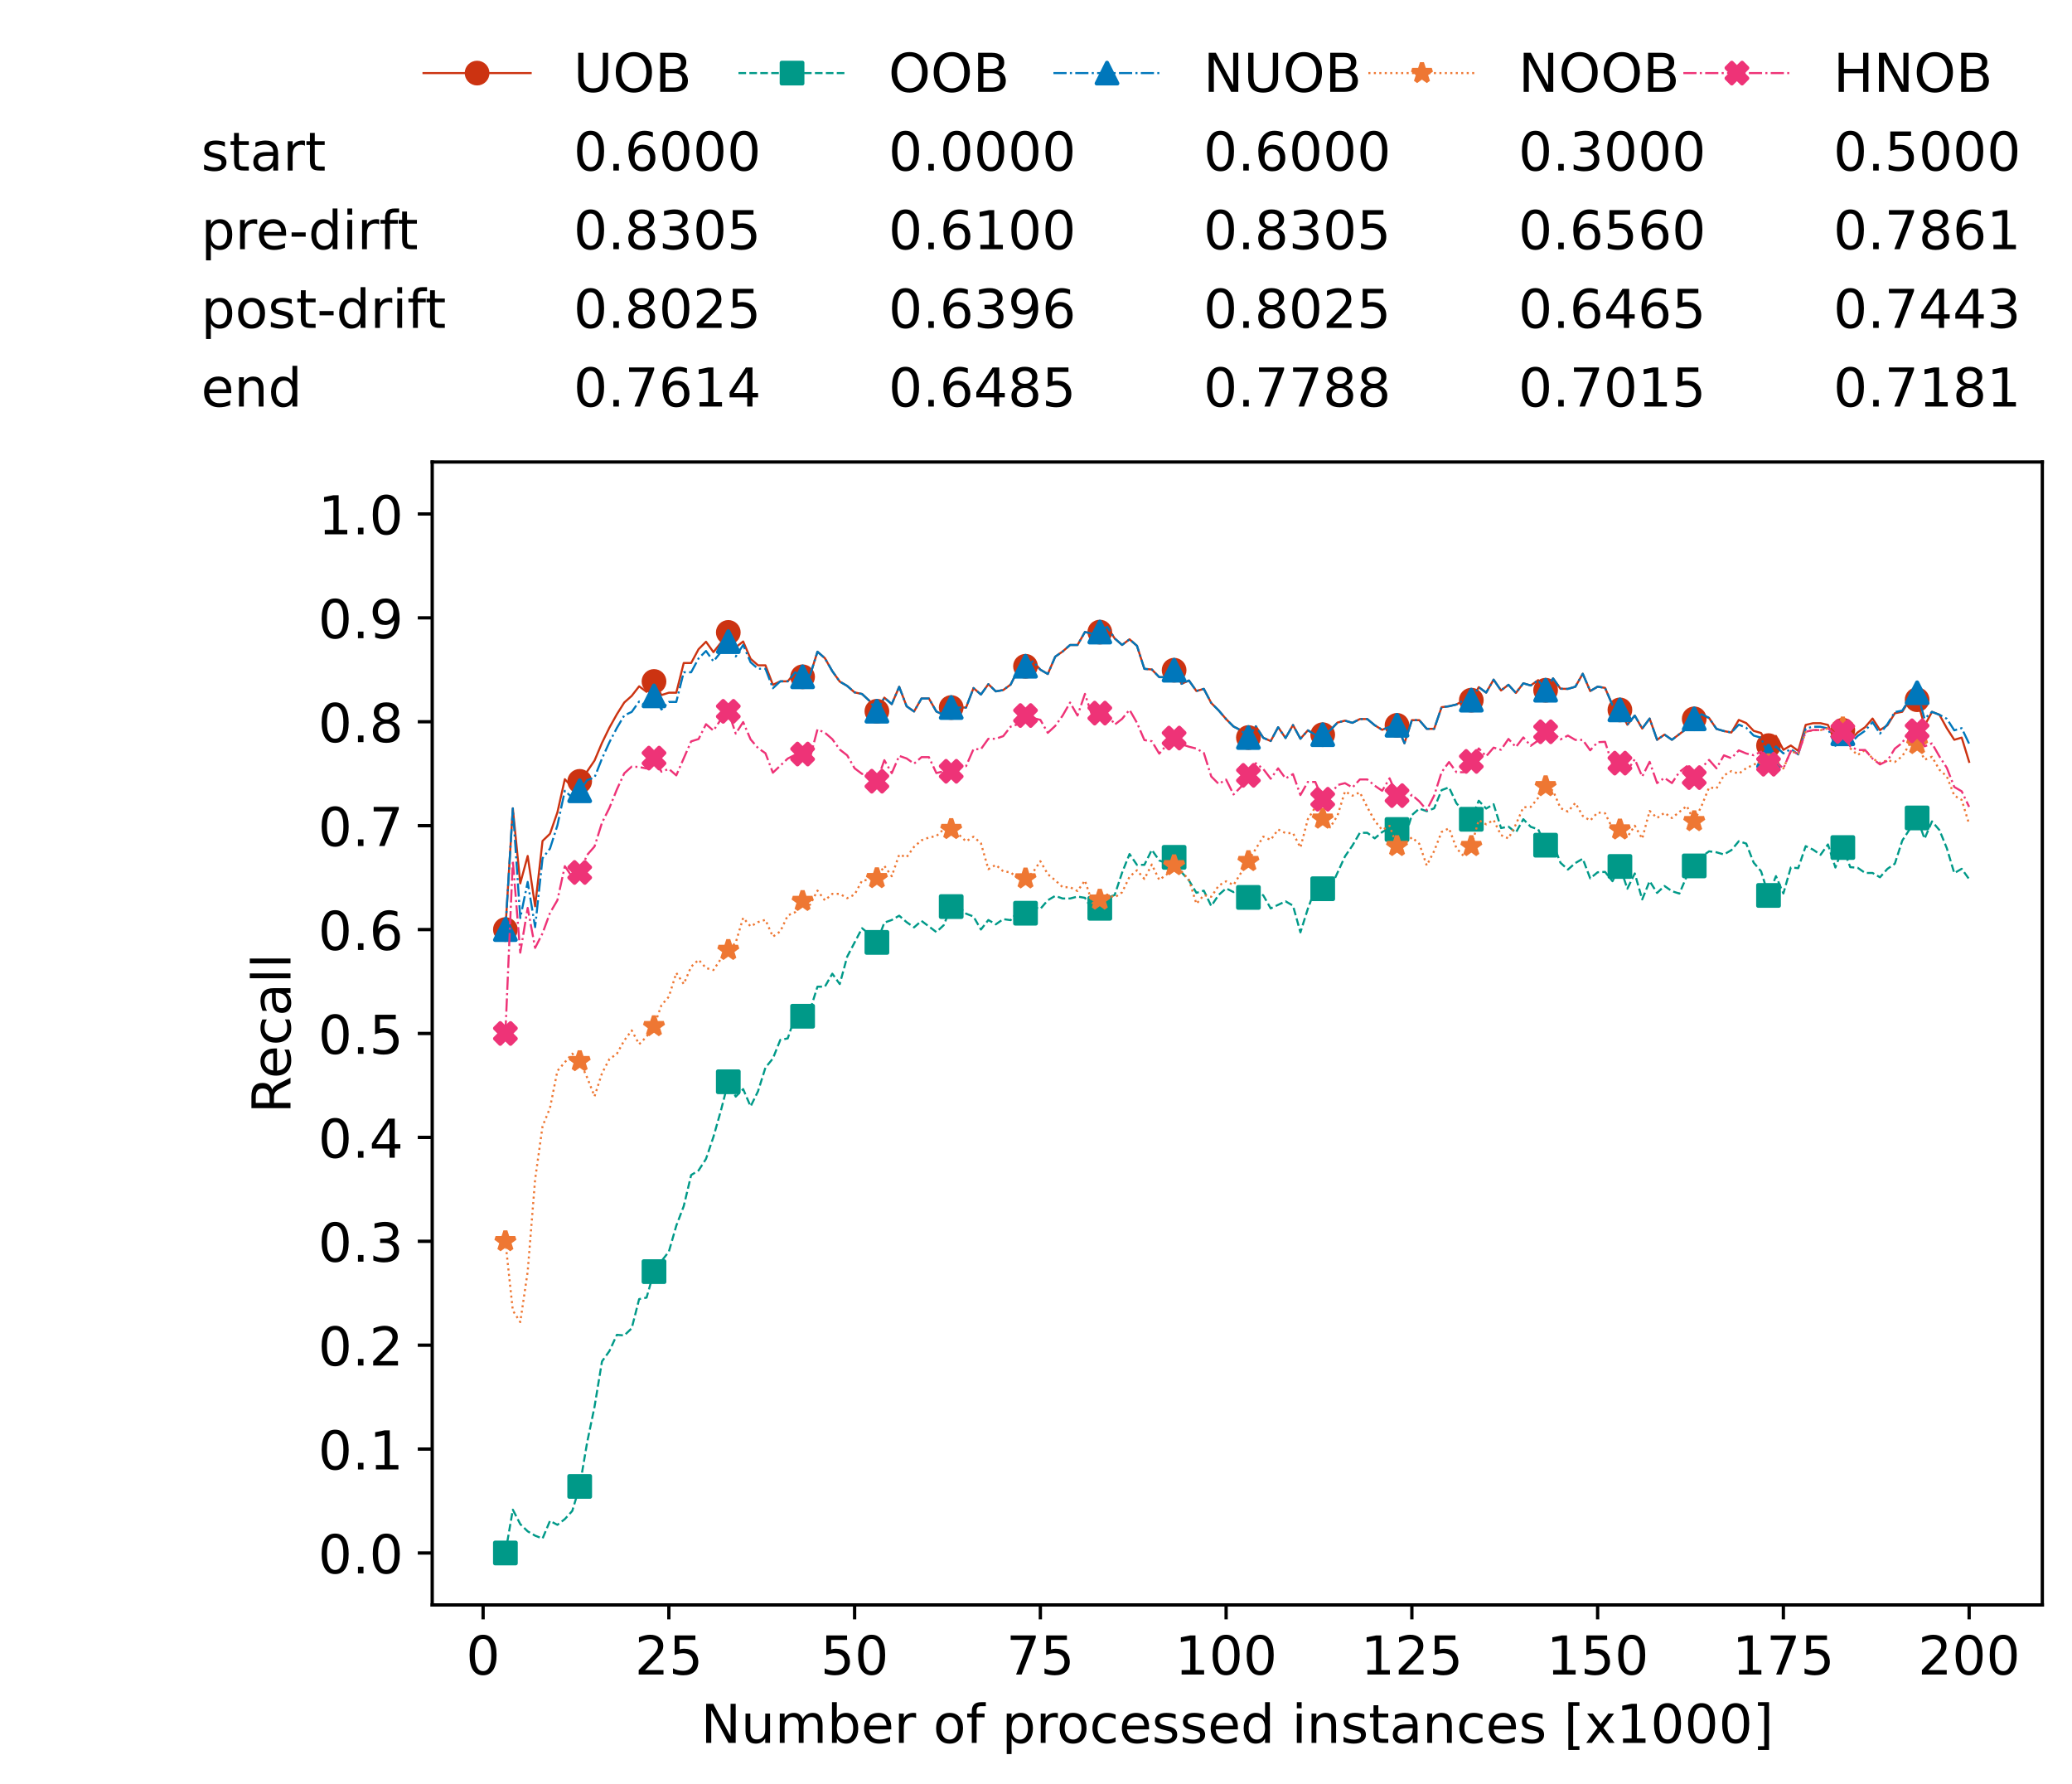 <?xml version="1.0" encoding="utf-8" standalone="no"?>
<!DOCTYPE svg PUBLIC "-//W3C//DTD SVG 1.1//EN"
  "http://www.w3.org/Graphics/SVG/1.1/DTD/svg11.dtd">
<!-- Created with matplotlib (https://matplotlib.org/) -->
<svg height="432.615pt" version="1.1" viewBox="0 0 502.65 432.615" width="502.65pt" xmlns="http://www.w3.org/2000/svg" xmlns:xlink="http://www.w3.org/1999/xlink">
 <defs>
  <style type="text/css">*{stroke-linecap:butt;stroke-linejoin:round;}</style>
 </defs>
 <g id="figure_1">
  <g id="patch_1">
   <path d="M 0 432.615 
L 502.65 432.615 
L 502.65 0 
L 0 0 
z
" style="fill:#ffffff;"/>
  </g>
  <g id="axes_1">
   <g id="patch_2">
    <path d="M 104.85 389.252 
L 495.45 389.252 
L 495.45 112.052 
L 104.85 112.052 
z
" style="fill:#ffffff;"/>
   </g>
   <g id="matplotlib.axis_1">
    <g id="xtick_1">
     <g id="line2d_1">
      <defs>
       <path d="M 0 0 
L 0 3.5 
" id="ma8592027ab" style="stroke:#000000;stroke-width:0.8;"/>
      </defs>
      <g>
       <use style="stroke:#000000;stroke-width:0.8;" x="117.197" xlink:href="#ma8592027ab" y="389.252"/>
      </g>
     </g>
     <g id="text_1">
      <!-- 0 -->
      <g transform="translate(113.061 406.13)scale(0.13 -0.13)">
       <defs>
        <path d="M 31.781 66.406 
Q 24.172 66.406 20.328 58.906 
Q 16.5 51.422 16.5 36.375 
Q 16.5 21.391 20.328 13.891 
Q 24.172 6.391 31.781 6.391 
Q 39.453 6.391 43.281 13.891 
Q 47.125 21.391 47.125 36.375 
Q 47.125 51.422 43.281 58.906 
Q 39.453 66.406 31.781 66.406 
z
M 31.781 74.219 
Q 44.047 74.219 50.516 64.516 
Q 56.984 54.828 56.984 36.375 
Q 56.984 17.969 50.516 8.266 
Q 44.047 -1.422 31.781 -1.422 
Q 19.531 -1.422 13.062 8.266 
Q 6.594 17.969 6.594 36.375 
Q 6.594 54.828 13.062 64.516 
Q 19.531 74.219 31.781 74.219 
z
" id="DejaVuSans-48"/>
       </defs>
       <use xlink:href="#DejaVuSans-48"/>
      </g>
     </g>
    </g>
    <g id="xtick_2">
     <g id="line2d_2">
      <g>
       <use style="stroke:#000000;stroke-width:0.8;" x="162.259" xlink:href="#ma8592027ab" y="389.252"/>
      </g>
     </g>
     <g id="text_2">
      <!-- 25 -->
      <g transform="translate(153.988 406.13)scale(0.13 -0.13)">
       <defs>
        <path d="M 19.188 8.297 
L 53.609 8.297 
L 53.609 0 
L 7.328 0 
L 7.328 8.297 
Q 12.938 14.109 22.625 23.891 
Q 32.328 33.688 34.812 36.531 
Q 39.547 41.844 41.422 45.531 
Q 43.312 49.219 43.312 52.781 
Q 43.312 58.594 39.234 62.25 
Q 35.156 65.922 28.609 65.922 
Q 23.969 65.922 18.812 64.312 
Q 13.672 62.703 7.812 59.422 
L 7.812 69.391 
Q 13.766 71.781 18.938 73 
Q 24.125 74.219 28.422 74.219 
Q 39.75 74.219 46.484 68.547 
Q 53.219 62.891 53.219 53.422 
Q 53.219 48.922 51.531 44.891 
Q 49.859 40.875 45.406 35.406 
Q 44.188 33.984 37.641 27.219 
Q 31.109 20.453 19.188 8.297 
z
" id="DejaVuSans-50"/>
        <path d="M 10.797 72.906 
L 49.516 72.906 
L 49.516 64.594 
L 19.828 64.594 
L 19.828 46.734 
Q 21.969 47.469 24.109 47.828 
Q 26.266 48.188 28.422 48.188 
Q 40.625 48.188 47.75 41.5 
Q 54.891 34.812 54.891 23.391 
Q 54.891 11.625 47.562 5.094 
Q 40.234 -1.422 26.906 -1.422 
Q 22.312 -1.422 17.547 -0.641 
Q 12.797 0.141 7.719 1.703 
L 7.719 11.625 
Q 12.109 9.234 16.797 8.062 
Q 21.484 6.891 26.703 6.891 
Q 35.156 6.891 40.078 11.328 
Q 45.016 15.766 45.016 23.391 
Q 45.016 31 40.078 35.438 
Q 35.156 39.891 26.703 39.891 
Q 22.75 39.891 18.812 39.016 
Q 14.891 38.141 10.797 36.281 
z
" id="DejaVuSans-53"/>
       </defs>
       <use xlink:href="#DejaVuSans-50"/>
       <use x="63.623" xlink:href="#DejaVuSans-53"/>
      </g>
     </g>
    </g>
    <g id="xtick_3">
     <g id="line2d_3">
      <g>
       <use style="stroke:#000000;stroke-width:0.8;" x="207.322" xlink:href="#ma8592027ab" y="389.252"/>
      </g>
     </g>
     <g id="text_3">
      <!-- 50 -->
      <g transform="translate(199.05 406.13)scale(0.13 -0.13)">
       <use xlink:href="#DejaVuSans-53"/>
       <use x="63.623" xlink:href="#DejaVuSans-48"/>
      </g>
     </g>
    </g>
    <g id="xtick_4">
     <g id="line2d_4">
      <g>
       <use style="stroke:#000000;stroke-width:0.8;" x="252.384" xlink:href="#ma8592027ab" y="389.252"/>
      </g>
     </g>
     <g id="text_4">
      <!-- 75 -->
      <g transform="translate(244.113 406.13)scale(0.13 -0.13)">
       <defs>
        <path d="M 8.203 72.906 
L 55.078 72.906 
L 55.078 68.703 
L 28.609 0 
L 18.312 0 
L 43.219 64.594 
L 8.203 64.594 
z
" id="DejaVuSans-55"/>
       </defs>
       <use xlink:href="#DejaVuSans-55"/>
       <use x="63.623" xlink:href="#DejaVuSans-53"/>
      </g>
     </g>
    </g>
    <g id="xtick_5">
     <g id="line2d_5">
      <g>
       <use style="stroke:#000000;stroke-width:0.8;" x="297.446" xlink:href="#ma8592027ab" y="389.252"/>
      </g>
     </g>
     <g id="text_5">
      <!-- 100 -->
      <g transform="translate(285.039 406.13)scale(0.13 -0.13)">
       <defs>
        <path d="M 12.406 8.297 
L 28.516 8.297 
L 28.516 63.922 
L 10.984 60.406 
L 10.984 69.391 
L 28.422 72.906 
L 38.281 72.906 
L 38.281 8.297 
L 54.391 8.297 
L 54.391 0 
L 12.406 0 
z
" id="DejaVuSans-49"/>
       </defs>
       <use xlink:href="#DejaVuSans-49"/>
       <use x="63.623" xlink:href="#DejaVuSans-48"/>
       <use x="127.246" xlink:href="#DejaVuSans-48"/>
      </g>
     </g>
    </g>
    <g id="xtick_6">
     <g id="line2d_6">
      <g>
       <use style="stroke:#000000;stroke-width:0.8;" x="342.509" xlink:href="#ma8592027ab" y="389.252"/>
      </g>
     </g>
     <g id="text_6">
      <!-- 125 -->
      <g transform="translate(330.102 406.13)scale(0.13 -0.13)">
       <use xlink:href="#DejaVuSans-49"/>
       <use x="63.623" xlink:href="#DejaVuSans-50"/>
       <use x="127.246" xlink:href="#DejaVuSans-53"/>
      </g>
     </g>
    </g>
    <g id="xtick_7">
     <g id="line2d_7">
      <g>
       <use style="stroke:#000000;stroke-width:0.8;" x="387.571" xlink:href="#ma8592027ab" y="389.252"/>
      </g>
     </g>
     <g id="text_7">
      <!-- 150 -->
      <g transform="translate(375.164 406.13)scale(0.13 -0.13)">
       <use xlink:href="#DejaVuSans-49"/>
       <use x="63.623" xlink:href="#DejaVuSans-53"/>
       <use x="127.246" xlink:href="#DejaVuSans-48"/>
      </g>
     </g>
    </g>
    <g id="xtick_8">
     <g id="line2d_8">
      <g>
       <use style="stroke:#000000;stroke-width:0.8;" x="432.633" xlink:href="#ma8592027ab" y="389.252"/>
      </g>
     </g>
     <g id="text_8">
      <!-- 175 -->
      <g transform="translate(420.226 406.13)scale(0.13 -0.13)">
       <use xlink:href="#DejaVuSans-49"/>
       <use x="63.623" xlink:href="#DejaVuSans-55"/>
       <use x="127.246" xlink:href="#DejaVuSans-53"/>
      </g>
     </g>
    </g>
    <g id="xtick_9">
     <g id="line2d_9">
      <g>
       <use style="stroke:#000000;stroke-width:0.8;" x="477.695" xlink:href="#ma8592027ab" y="389.252"/>
      </g>
     </g>
     <g id="text_9">
      <!-- 200 -->
      <g transform="translate(465.289 406.13)scale(0.13 -0.13)">
       <use xlink:href="#DejaVuSans-50"/>
       <use x="63.623" xlink:href="#DejaVuSans-48"/>
       <use x="127.246" xlink:href="#DejaVuSans-48"/>
      </g>
     </g>
    </g>
    <g id="text_10">
     <!-- Number of processed instances [x1000] -->
     <g transform="translate(170.025 422.711)scale(0.13 -0.13)">
      <defs>
       <path d="M 9.812 72.906 
L 23.094 72.906 
L 55.422 11.922 
L 55.422 72.906 
L 64.984 72.906 
L 64.984 0 
L 51.703 0 
L 19.391 60.984 
L 19.391 0 
L 9.812 0 
z
" id="DejaVuSans-78"/>
       <path d="M 8.5 21.578 
L 8.5 54.688 
L 17.484 54.688 
L 17.484 21.922 
Q 17.484 14.156 20.5 10.266 
Q 23.531 6.391 29.594 6.391 
Q 36.859 6.391 41.078 11.031 
Q 45.312 15.672 45.312 23.688 
L 45.312 54.688 
L 54.297 54.688 
L 54.297 0 
L 45.312 0 
L 45.312 8.406 
Q 42.047 3.422 37.719 1 
Q 33.406 -1.422 27.688 -1.422 
Q 18.266 -1.422 13.375 4.438 
Q 8.5 10.297 8.5 21.578 
z
M 31.109 56 
z
" id="DejaVuSans-117"/>
       <path d="M 52 44.188 
Q 55.375 50.25 60.062 53.125 
Q 64.75 56 71.094 56 
Q 79.641 56 84.281 50.016 
Q 88.922 44.047 88.922 33.016 
L 88.922 0 
L 79.891 0 
L 79.891 32.719 
Q 79.891 40.578 77.094 44.375 
Q 74.312 48.188 68.609 48.188 
Q 61.625 48.188 57.562 43.547 
Q 53.516 38.922 53.516 30.906 
L 53.516 0 
L 44.484 0 
L 44.484 32.719 
Q 44.484 40.625 41.703 44.406 
Q 38.922 48.188 33.109 48.188 
Q 26.219 48.188 22.156 43.531 
Q 18.109 38.875 18.109 30.906 
L 18.109 0 
L 9.078 0 
L 9.078 54.688 
L 18.109 54.688 
L 18.109 46.188 
Q 21.188 51.219 25.484 53.609 
Q 29.781 56 35.688 56 
Q 41.656 56 45.828 52.969 
Q 50 49.953 52 44.188 
z
" id="DejaVuSans-109"/>
       <path d="M 48.688 27.297 
Q 48.688 37.203 44.609 42.844 
Q 40.531 48.484 33.406 48.484 
Q 26.266 48.484 22.188 42.844 
Q 18.109 37.203 18.109 27.297 
Q 18.109 17.391 22.188 11.75 
Q 26.266 6.109 33.406 6.109 
Q 40.531 6.109 44.609 11.75 
Q 48.688 17.391 48.688 27.297 
z
M 18.109 46.391 
Q 20.953 51.266 25.266 53.625 
Q 29.594 56 35.594 56 
Q 45.562 56 51.781 48.094 
Q 58.016 40.188 58.016 27.297 
Q 58.016 14.406 51.781 6.484 
Q 45.562 -1.422 35.594 -1.422 
Q 29.594 -1.422 25.266 0.953 
Q 20.953 3.328 18.109 8.203 
L 18.109 0 
L 9.078 0 
L 9.078 75.984 
L 18.109 75.984 
z
" id="DejaVuSans-98"/>
       <path d="M 56.203 29.594 
L 56.203 25.203 
L 14.891 25.203 
Q 15.484 15.922 20.484 11.062 
Q 25.484 6.203 34.422 6.203 
Q 39.594 6.203 44.453 7.469 
Q 49.312 8.734 54.109 11.281 
L 54.109 2.781 
Q 49.266 0.734 44.188 -0.344 
Q 39.109 -1.422 33.891 -1.422 
Q 20.797 -1.422 13.156 6.188 
Q 5.516 13.812 5.516 26.812 
Q 5.516 40.234 12.766 48.109 
Q 20.016 56 32.328 56 
Q 43.359 56 49.781 48.891 
Q 56.203 41.797 56.203 29.594 
z
M 47.219 32.234 
Q 47.125 39.594 43.094 43.984 
Q 39.062 48.391 32.422 48.391 
Q 24.906 48.391 20.391 44.141 
Q 15.875 39.891 15.188 32.172 
z
" id="DejaVuSans-101"/>
       <path d="M 41.109 46.297 
Q 39.594 47.172 37.812 47.578 
Q 36.031 48 33.891 48 
Q 26.266 48 22.188 43.047 
Q 18.109 38.094 18.109 28.812 
L 18.109 0 
L 9.078 0 
L 9.078 54.688 
L 18.109 54.688 
L 18.109 46.188 
Q 20.953 51.172 25.484 53.578 
Q 30.031 56 36.531 56 
Q 37.453 56 38.578 55.875 
Q 39.703 55.766 41.062 55.516 
z
" id="DejaVuSans-114"/>
       <path id="DejaVuSans-32"/>
       <path d="M 30.609 48.391 
Q 23.391 48.391 19.188 42.75 
Q 14.984 37.109 14.984 27.297 
Q 14.984 17.484 19.156 11.844 
Q 23.344 6.203 30.609 6.203 
Q 37.797 6.203 41.984 11.859 
Q 46.188 17.531 46.188 27.297 
Q 46.188 37.016 41.984 42.703 
Q 37.797 48.391 30.609 48.391 
z
M 30.609 56 
Q 42.328 56 49.016 48.375 
Q 55.719 40.766 55.719 27.297 
Q 55.719 13.875 49.016 6.219 
Q 42.328 -1.422 30.609 -1.422 
Q 18.844 -1.422 12.172 6.219 
Q 5.516 13.875 5.516 27.297 
Q 5.516 40.766 12.172 48.375 
Q 18.844 56 30.609 56 
z
" id="DejaVuSans-111"/>
       <path d="M 37.109 75.984 
L 37.109 68.5 
L 28.516 68.5 
Q 23.688 68.5 21.797 66.547 
Q 19.922 64.594 19.922 59.516 
L 19.922 54.688 
L 34.719 54.688 
L 34.719 47.703 
L 19.922 47.703 
L 19.922 0 
L 10.891 0 
L 10.891 47.703 
L 2.297 47.703 
L 2.297 54.688 
L 10.891 54.688 
L 10.891 58.5 
Q 10.891 67.625 15.141 71.797 
Q 19.391 75.984 28.609 75.984 
z
" id="DejaVuSans-102"/>
       <path d="M 18.109 8.203 
L 18.109 -20.797 
L 9.078 -20.797 
L 9.078 54.688 
L 18.109 54.688 
L 18.109 46.391 
Q 20.953 51.266 25.266 53.625 
Q 29.594 56 35.594 56 
Q 45.562 56 51.781 48.094 
Q 58.016 40.188 58.016 27.297 
Q 58.016 14.406 51.781 6.484 
Q 45.562 -1.422 35.594 -1.422 
Q 29.594 -1.422 25.266 0.953 
Q 20.953 3.328 18.109 8.203 
z
M 48.688 27.297 
Q 48.688 37.203 44.609 42.844 
Q 40.531 48.484 33.406 48.484 
Q 26.266 48.484 22.188 42.844 
Q 18.109 37.203 18.109 27.297 
Q 18.109 17.391 22.188 11.75 
Q 26.266 6.109 33.406 6.109 
Q 40.531 6.109 44.609 11.75 
Q 48.688 17.391 48.688 27.297 
z
" id="DejaVuSans-112"/>
       <path d="M 48.781 52.594 
L 48.781 44.188 
Q 44.969 46.297 41.141 47.344 
Q 37.312 48.391 33.406 48.391 
Q 24.656 48.391 19.812 42.844 
Q 14.984 37.312 14.984 27.297 
Q 14.984 17.281 19.812 11.734 
Q 24.656 6.203 33.406 6.203 
Q 37.312 6.203 41.141 7.25 
Q 44.969 8.297 48.781 10.406 
L 48.781 2.094 
Q 45.016 0.344 40.984 -0.531 
Q 36.969 -1.422 32.422 -1.422 
Q 20.062 -1.422 12.781 6.344 
Q 5.516 14.109 5.516 27.297 
Q 5.516 40.672 12.859 48.328 
Q 20.219 56 33.016 56 
Q 37.156 56 41.109 55.141 
Q 45.062 54.297 48.781 52.594 
z
" id="DejaVuSans-99"/>
       <path d="M 44.281 53.078 
L 44.281 44.578 
Q 40.484 46.531 36.375 47.5 
Q 32.281 48.484 27.875 48.484 
Q 21.188 48.484 17.844 46.438 
Q 14.5 44.391 14.5 40.281 
Q 14.5 37.156 16.891 35.375 
Q 19.281 33.594 26.516 31.984 
L 29.594 31.297 
Q 39.156 29.25 43.188 25.516 
Q 47.219 21.781 47.219 15.094 
Q 47.219 7.469 41.188 3.016 
Q 35.156 -1.422 24.609 -1.422 
Q 20.219 -1.422 15.453 -0.562 
Q 10.688 0.297 5.422 2 
L 5.422 11.281 
Q 10.406 8.688 15.234 7.391 
Q 20.062 6.109 24.812 6.109 
Q 31.156 6.109 34.562 8.281 
Q 37.984 10.453 37.984 14.406 
Q 37.984 18.062 35.516 20.016 
Q 33.062 21.969 24.703 23.781 
L 21.578 24.516 
Q 13.234 26.266 9.516 29.906 
Q 5.812 33.547 5.812 39.891 
Q 5.812 47.609 11.281 51.797 
Q 16.75 56 26.812 56 
Q 31.781 56 36.172 55.266 
Q 40.578 54.547 44.281 53.078 
z
" id="DejaVuSans-115"/>
       <path d="M 45.406 46.391 
L 45.406 75.984 
L 54.391 75.984 
L 54.391 0 
L 45.406 0 
L 45.406 8.203 
Q 42.578 3.328 38.25 0.953 
Q 33.938 -1.422 27.875 -1.422 
Q 17.969 -1.422 11.734 6.484 
Q 5.516 14.406 5.516 27.297 
Q 5.516 40.188 11.734 48.094 
Q 17.969 56 27.875 56 
Q 33.938 56 38.25 53.625 
Q 42.578 51.266 45.406 46.391 
z
M 14.797 27.297 
Q 14.797 17.391 18.875 11.75 
Q 22.953 6.109 30.078 6.109 
Q 37.203 6.109 41.297 11.75 
Q 45.406 17.391 45.406 27.297 
Q 45.406 37.203 41.297 42.844 
Q 37.203 48.484 30.078 48.484 
Q 22.953 48.484 18.875 42.844 
Q 14.797 37.203 14.797 27.297 
z
" id="DejaVuSans-100"/>
       <path d="M 9.422 54.688 
L 18.406 54.688 
L 18.406 0 
L 9.422 0 
z
M 9.422 75.984 
L 18.406 75.984 
L 18.406 64.594 
L 9.422 64.594 
z
" id="DejaVuSans-105"/>
       <path d="M 54.891 33.016 
L 54.891 0 
L 45.906 0 
L 45.906 32.719 
Q 45.906 40.484 42.875 44.328 
Q 39.844 48.188 33.797 48.188 
Q 26.516 48.188 22.312 43.547 
Q 18.109 38.922 18.109 30.906 
L 18.109 0 
L 9.078 0 
L 9.078 54.688 
L 18.109 54.688 
L 18.109 46.188 
Q 21.344 51.125 25.703 53.562 
Q 30.078 56 35.797 56 
Q 45.219 56 50.047 50.172 
Q 54.891 44.344 54.891 33.016 
z
" id="DejaVuSans-110"/>
       <path d="M 18.312 70.219 
L 18.312 54.688 
L 36.812 54.688 
L 36.812 47.703 
L 18.312 47.703 
L 18.312 18.016 
Q 18.312 11.328 20.141 9.422 
Q 21.969 7.516 27.594 7.516 
L 36.812 7.516 
L 36.812 0 
L 27.594 0 
Q 17.188 0 13.234 3.875 
Q 9.281 7.766 9.281 18.016 
L 9.281 47.703 
L 2.688 47.703 
L 2.688 54.688 
L 9.281 54.688 
L 9.281 70.219 
z
" id="DejaVuSans-116"/>
       <path d="M 34.281 27.484 
Q 23.391 27.484 19.188 25 
Q 14.984 22.516 14.984 16.5 
Q 14.984 11.719 18.141 8.906 
Q 21.297 6.109 26.703 6.109 
Q 34.188 6.109 38.703 11.406 
Q 43.219 16.703 43.219 25.484 
L 43.219 27.484 
z
M 52.203 31.203 
L 52.203 0 
L 43.219 0 
L 43.219 8.297 
Q 40.141 3.328 35.547 0.953 
Q 30.953 -1.422 24.312 -1.422 
Q 15.922 -1.422 10.953 3.297 
Q 6 8.016 6 15.922 
Q 6 25.141 12.172 29.828 
Q 18.359 34.516 30.609 34.516 
L 43.219 34.516 
L 43.219 35.406 
Q 43.219 41.609 39.141 45 
Q 35.062 48.391 27.688 48.391 
Q 23 48.391 18.547 47.266 
Q 14.109 46.141 10.016 43.891 
L 10.016 52.203 
Q 14.938 54.109 19.578 55.047 
Q 24.219 56 28.609 56 
Q 40.484 56 46.344 49.844 
Q 52.203 43.703 52.203 31.203 
z
" id="DejaVuSans-97"/>
       <path d="M 8.594 75.984 
L 29.297 75.984 
L 29.297 69 
L 17.578 69 
L 17.578 -6.203 
L 29.297 -6.203 
L 29.297 -13.188 
L 8.594 -13.188 
z
" id="DejaVuSans-91"/>
       <path d="M 54.891 54.688 
L 35.109 28.078 
L 55.906 0 
L 45.312 0 
L 29.391 21.484 
L 13.484 0 
L 2.875 0 
L 24.125 28.609 
L 4.688 54.688 
L 15.281 54.688 
L 29.781 35.203 
L 44.281 54.688 
z
" id="DejaVuSans-120"/>
       <path d="M 30.422 75.984 
L 30.422 -13.188 
L 9.719 -13.188 
L 9.719 -6.203 
L 21.391 -6.203 
L 21.391 69 
L 9.719 69 
L 9.719 75.984 
z
" id="DejaVuSans-93"/>
      </defs>
      <use xlink:href="#DejaVuSans-78"/>
      <use x="74.805" xlink:href="#DejaVuSans-117"/>
      <use x="138.184" xlink:href="#DejaVuSans-109"/>
      <use x="235.596" xlink:href="#DejaVuSans-98"/>
      <use x="299.072" xlink:href="#DejaVuSans-101"/>
      <use x="360.596" xlink:href="#DejaVuSans-114"/>
      <use x="401.709" xlink:href="#DejaVuSans-32"/>
      <use x="433.496" xlink:href="#DejaVuSans-111"/>
      <use x="494.678" xlink:href="#DejaVuSans-102"/>
      <use x="529.883" xlink:href="#DejaVuSans-32"/>
      <use x="561.67" xlink:href="#DejaVuSans-112"/>
      <use x="625.146" xlink:href="#DejaVuSans-114"/>
      <use x="664.01" xlink:href="#DejaVuSans-111"/>
      <use x="725.191" xlink:href="#DejaVuSans-99"/>
      <use x="780.172" xlink:href="#DejaVuSans-101"/>
      <use x="841.695" xlink:href="#DejaVuSans-115"/>
      <use x="893.795" xlink:href="#DejaVuSans-115"/>
      <use x="945.895" xlink:href="#DejaVuSans-101"/>
      <use x="1007.418" xlink:href="#DejaVuSans-100"/>
      <use x="1070.895" xlink:href="#DejaVuSans-32"/>
      <use x="1102.682" xlink:href="#DejaVuSans-105"/>
      <use x="1130.465" xlink:href="#DejaVuSans-110"/>
      <use x="1193.844" xlink:href="#DejaVuSans-115"/>
      <use x="1245.943" xlink:href="#DejaVuSans-116"/>
      <use x="1285.152" xlink:href="#DejaVuSans-97"/>
      <use x="1346.432" xlink:href="#DejaVuSans-110"/>
      <use x="1409.811" xlink:href="#DejaVuSans-99"/>
      <use x="1464.791" xlink:href="#DejaVuSans-101"/>
      <use x="1526.314" xlink:href="#DejaVuSans-115"/>
      <use x="1578.414" xlink:href="#DejaVuSans-32"/>
      <use x="1610.201" xlink:href="#DejaVuSans-91"/>
      <use x="1649.215" xlink:href="#DejaVuSans-120"/>
      <use x="1708.395" xlink:href="#DejaVuSans-49"/>
      <use x="1772.018" xlink:href="#DejaVuSans-48"/>
      <use x="1835.641" xlink:href="#DejaVuSans-48"/>
      <use x="1899.264" xlink:href="#DejaVuSans-48"/>
      <use x="1962.887" xlink:href="#DejaVuSans-93"/>
     </g>
    </g>
   </g>
   <g id="matplotlib.axis_2">
    <g id="ytick_1">
     <g id="line2d_10">
      <defs>
       <path d="M 0 0 
L -3.5 0 
" id="mf4499ddcc1" style="stroke:#000000;stroke-width:0.8;"/>
      </defs>
      <g>
       <use style="stroke:#000000;stroke-width:0.8;" x="104.85" xlink:href="#mf4499ddcc1" y="376.652"/>
      </g>
     </g>
     <g id="text_11">
      <!-- 0.0 -->
      <g transform="translate(77.176 381.591)scale(0.13 -0.13)">
       <defs>
        <path d="M 10.688 12.406 
L 21 12.406 
L 21 0 
L 10.688 0 
z
" id="DejaVuSans-46"/>
       </defs>
       <use xlink:href="#DejaVuSans-48"/>
       <use x="63.623" xlink:href="#DejaVuSans-46"/>
       <use x="95.41" xlink:href="#DejaVuSans-48"/>
      </g>
     </g>
    </g>
    <g id="ytick_2">
     <g id="line2d_11">
      <g>
       <use style="stroke:#000000;stroke-width:0.8;" x="104.85" xlink:href="#mf4499ddcc1" y="351.452"/>
      </g>
     </g>
     <g id="text_12">
      <!-- 0.1 -->
      <g transform="translate(77.176 356.391)scale(0.13 -0.13)">
       <use xlink:href="#DejaVuSans-48"/>
       <use x="63.623" xlink:href="#DejaVuSans-46"/>
       <use x="95.41" xlink:href="#DejaVuSans-49"/>
      </g>
     </g>
    </g>
    <g id="ytick_3">
     <g id="line2d_12">
      <g>
       <use style="stroke:#000000;stroke-width:0.8;" x="104.85" xlink:href="#mf4499ddcc1" y="326.252"/>
      </g>
     </g>
     <g id="text_13">
      <!-- 0.2 -->
      <g transform="translate(77.176 331.191)scale(0.13 -0.13)">
       <use xlink:href="#DejaVuSans-48"/>
       <use x="63.623" xlink:href="#DejaVuSans-46"/>
       <use x="95.41" xlink:href="#DejaVuSans-50"/>
      </g>
     </g>
    </g>
    <g id="ytick_4">
     <g id="line2d_13">
      <g>
       <use style="stroke:#000000;stroke-width:0.8;" x="104.85" xlink:href="#mf4499ddcc1" y="301.052"/>
      </g>
     </g>
     <g id="text_14">
      <!-- 0.3 -->
      <g transform="translate(77.176 305.991)scale(0.13 -0.13)">
       <defs>
        <path d="M 40.578 39.312 
Q 47.656 37.797 51.625 33 
Q 55.609 28.219 55.609 21.188 
Q 55.609 10.406 48.188 4.484 
Q 40.766 -1.422 27.094 -1.422 
Q 22.516 -1.422 17.656 -0.516 
Q 12.797 0.391 7.625 2.203 
L 7.625 11.719 
Q 11.719 9.328 16.594 8.109 
Q 21.484 6.891 26.812 6.891 
Q 36.078 6.891 40.938 10.547 
Q 45.797 14.203 45.797 21.188 
Q 45.797 27.641 41.281 31.266 
Q 36.766 34.906 28.719 34.906 
L 20.219 34.906 
L 20.219 43.016 
L 29.109 43.016 
Q 36.375 43.016 40.234 45.922 
Q 44.094 48.828 44.094 54.297 
Q 44.094 59.906 40.109 62.906 
Q 36.141 65.922 28.719 65.922 
Q 24.656 65.922 20.016 65.031 
Q 15.375 64.156 9.812 62.312 
L 9.812 71.094 
Q 15.438 72.656 20.344 73.438 
Q 25.25 74.219 29.594 74.219 
Q 40.828 74.219 47.359 69.109 
Q 53.906 64.016 53.906 55.328 
Q 53.906 49.266 50.438 45.094 
Q 46.969 40.922 40.578 39.312 
z
" id="DejaVuSans-51"/>
       </defs>
       <use xlink:href="#DejaVuSans-48"/>
       <use x="63.623" xlink:href="#DejaVuSans-46"/>
       <use x="95.41" xlink:href="#DejaVuSans-51"/>
      </g>
     </g>
    </g>
    <g id="ytick_5">
     <g id="line2d_14">
      <g>
       <use style="stroke:#000000;stroke-width:0.8;" x="104.85" xlink:href="#mf4499ddcc1" y="275.852"/>
      </g>
     </g>
     <g id="text_15">
      <!-- 0.4 -->
      <g transform="translate(77.176 280.791)scale(0.13 -0.13)">
       <defs>
        <path d="M 37.797 64.312 
L 12.891 25.391 
L 37.797 25.391 
z
M 35.203 72.906 
L 47.609 72.906 
L 47.609 25.391 
L 58.016 25.391 
L 58.016 17.188 
L 47.609 17.188 
L 47.609 0 
L 37.797 0 
L 37.797 17.188 
L 4.891 17.188 
L 4.891 26.703 
z
" id="DejaVuSans-52"/>
       </defs>
       <use xlink:href="#DejaVuSans-48"/>
       <use x="63.623" xlink:href="#DejaVuSans-46"/>
       <use x="95.41" xlink:href="#DejaVuSans-52"/>
      </g>
     </g>
    </g>
    <g id="ytick_6">
     <g id="line2d_15">
      <g>
       <use style="stroke:#000000;stroke-width:0.8;" x="104.85" xlink:href="#mf4499ddcc1" y="250.652"/>
      </g>
     </g>
     <g id="text_16">
      <!-- 0.5 -->
      <g transform="translate(77.176 255.591)scale(0.13 -0.13)">
       <use xlink:href="#DejaVuSans-48"/>
       <use x="63.623" xlink:href="#DejaVuSans-46"/>
       <use x="95.41" xlink:href="#DejaVuSans-53"/>
      </g>
     </g>
    </g>
    <g id="ytick_7">
     <g id="line2d_16">
      <g>
       <use style="stroke:#000000;stroke-width:0.8;" x="104.85" xlink:href="#mf4499ddcc1" y="225.452"/>
      </g>
     </g>
     <g id="text_17">
      <!-- 0.6 -->
      <g transform="translate(77.176 230.391)scale(0.13 -0.13)">
       <defs>
        <path d="M 33.016 40.375 
Q 26.375 40.375 22.484 35.828 
Q 18.609 31.297 18.609 23.391 
Q 18.609 15.531 22.484 10.953 
Q 26.375 6.391 33.016 6.391 
Q 39.656 6.391 43.531 10.953 
Q 47.406 15.531 47.406 23.391 
Q 47.406 31.297 43.531 35.828 
Q 39.656 40.375 33.016 40.375 
z
M 52.594 71.297 
L 52.594 62.312 
Q 48.875 64.062 45.094 64.984 
Q 41.312 65.922 37.594 65.922 
Q 27.828 65.922 22.672 59.328 
Q 17.531 52.734 16.797 39.406 
Q 19.672 43.656 24.016 45.922 
Q 28.375 48.188 33.594 48.188 
Q 44.578 48.188 50.953 41.516 
Q 57.328 34.859 57.328 23.391 
Q 57.328 12.156 50.688 5.359 
Q 44.047 -1.422 33.016 -1.422 
Q 20.359 -1.422 13.672 8.266 
Q 6.984 17.969 6.984 36.375 
Q 6.984 53.656 15.188 63.938 
Q 23.391 74.219 37.203 74.219 
Q 40.922 74.219 44.703 73.484 
Q 48.484 72.75 52.594 71.297 
z
" id="DejaVuSans-54"/>
       </defs>
       <use xlink:href="#DejaVuSans-48"/>
       <use x="63.623" xlink:href="#DejaVuSans-46"/>
       <use x="95.41" xlink:href="#DejaVuSans-54"/>
      </g>
     </g>
    </g>
    <g id="ytick_8">
     <g id="line2d_17">
      <g>
       <use style="stroke:#000000;stroke-width:0.8;" x="104.85" xlink:href="#mf4499ddcc1" y="200.252"/>
      </g>
     </g>
     <g id="text_18">
      <!-- 0.7 -->
      <g transform="translate(77.176 205.191)scale(0.13 -0.13)">
       <use xlink:href="#DejaVuSans-48"/>
       <use x="63.623" xlink:href="#DejaVuSans-46"/>
       <use x="95.41" xlink:href="#DejaVuSans-55"/>
      </g>
     </g>
    </g>
    <g id="ytick_9">
     <g id="line2d_18">
      <g>
       <use style="stroke:#000000;stroke-width:0.8;" x="104.85" xlink:href="#mf4499ddcc1" y="175.052"/>
      </g>
     </g>
     <g id="text_19">
      <!-- 0.8 -->
      <g transform="translate(77.176 179.991)scale(0.13 -0.13)">
       <defs>
        <path d="M 31.781 34.625 
Q 24.75 34.625 20.719 30.859 
Q 16.703 27.094 16.703 20.516 
Q 16.703 13.922 20.719 10.156 
Q 24.75 6.391 31.781 6.391 
Q 38.812 6.391 42.859 10.172 
Q 46.922 13.969 46.922 20.516 
Q 46.922 27.094 42.891 30.859 
Q 38.875 34.625 31.781 34.625 
z
M 21.922 38.812 
Q 15.578 40.375 12.031 44.719 
Q 8.5 49.078 8.5 55.328 
Q 8.5 64.062 14.719 69.141 
Q 20.953 74.219 31.781 74.219 
Q 42.672 74.219 48.875 69.141 
Q 55.078 64.062 55.078 55.328 
Q 55.078 49.078 51.531 44.719 
Q 48 40.375 41.703 38.812 
Q 48.828 37.156 52.797 32.312 
Q 56.781 27.484 56.781 20.516 
Q 56.781 9.906 50.312 4.234 
Q 43.844 -1.422 31.781 -1.422 
Q 19.734 -1.422 13.25 4.234 
Q 6.781 9.906 6.781 20.516 
Q 6.781 27.484 10.781 32.312 
Q 14.797 37.156 21.922 38.812 
z
M 18.312 54.391 
Q 18.312 48.734 21.844 45.562 
Q 25.391 42.391 31.781 42.391 
Q 38.141 42.391 41.719 45.562 
Q 45.312 48.734 45.312 54.391 
Q 45.312 60.062 41.719 63.234 
Q 38.141 66.406 31.781 66.406 
Q 25.391 66.406 21.844 63.234 
Q 18.312 60.062 18.312 54.391 
z
" id="DejaVuSans-56"/>
       </defs>
       <use xlink:href="#DejaVuSans-48"/>
       <use x="63.623" xlink:href="#DejaVuSans-46"/>
       <use x="95.41" xlink:href="#DejaVuSans-56"/>
      </g>
     </g>
    </g>
    <g id="ytick_10">
     <g id="line2d_19">
      <g>
       <use style="stroke:#000000;stroke-width:0.8;" x="104.85" xlink:href="#mf4499ddcc1" y="149.852"/>
      </g>
     </g>
     <g id="text_20">
      <!-- 0.9 -->
      <g transform="translate(77.176 154.791)scale(0.13 -0.13)">
       <defs>
        <path d="M 10.984 1.516 
L 10.984 10.5 
Q 14.703 8.734 18.5 7.812 
Q 22.312 6.891 25.984 6.891 
Q 35.75 6.891 40.891 13.453 
Q 46.047 20.016 46.781 33.406 
Q 43.953 29.203 39.594 26.953 
Q 35.25 24.703 29.984 24.703 
Q 19.047 24.703 12.672 31.312 
Q 6.297 37.938 6.297 49.422 
Q 6.297 60.641 12.938 67.422 
Q 19.578 74.219 30.609 74.219 
Q 43.266 74.219 49.922 64.516 
Q 56.594 54.828 56.594 36.375 
Q 56.594 19.141 48.406 8.859 
Q 40.234 -1.422 26.422 -1.422 
Q 22.703 -1.422 18.891 -0.688 
Q 15.094 0.047 10.984 1.516 
z
M 30.609 32.422 
Q 37.25 32.422 41.125 36.953 
Q 45.016 41.5 45.016 49.422 
Q 45.016 57.281 41.125 61.844 
Q 37.25 66.406 30.609 66.406 
Q 23.969 66.406 20.094 61.844 
Q 16.219 57.281 16.219 49.422 
Q 16.219 41.5 20.094 36.953 
Q 23.969 32.422 30.609 32.422 
z
" id="DejaVuSans-57"/>
       </defs>
       <use xlink:href="#DejaVuSans-48"/>
       <use x="63.623" xlink:href="#DejaVuSans-46"/>
       <use x="95.41" xlink:href="#DejaVuSans-57"/>
      </g>
     </g>
    </g>
    <g id="ytick_11">
     <g id="line2d_20">
      <g>
       <use style="stroke:#000000;stroke-width:0.8;" x="104.85" xlink:href="#mf4499ddcc1" y="124.652"/>
      </g>
     </g>
     <g id="text_21">
      <!-- 1.0 -->
      <g transform="translate(77.176 129.591)scale(0.13 -0.13)">
       <use xlink:href="#DejaVuSans-49"/>
       <use x="63.623" xlink:href="#DejaVuSans-46"/>
       <use x="95.41" xlink:href="#DejaVuSans-48"/>
      </g>
     </g>
    </g>
    <g id="text_22">
     <!-- Recall -->
     <g transform="translate(70.472 270.044)rotate(-90)scale(0.13 -0.13)">
      <defs>
       <path d="M 44.391 34.188 
Q 47.562 33.109 50.562 29.594 
Q 53.562 26.078 56.594 19.922 
L 66.609 0 
L 56 0 
L 46.688 18.703 
Q 43.062 26.031 39.672 28.422 
Q 36.281 30.812 30.422 30.812 
L 19.672 30.812 
L 19.672 0 
L 9.812 0 
L 9.812 72.906 
L 32.078 72.906 
Q 44.578 72.906 50.734 67.672 
Q 56.891 62.453 56.891 51.906 
Q 56.891 45.016 53.688 40.469 
Q 50.484 35.938 44.391 34.188 
z
M 19.672 64.797 
L 19.672 38.922 
L 32.078 38.922 
Q 39.203 38.922 42.844 42.219 
Q 46.484 45.516 46.484 51.906 
Q 46.484 58.297 42.844 61.547 
Q 39.203 64.797 32.078 64.797 
z
" id="DejaVuSans-82"/>
       <path d="M 9.422 75.984 
L 18.406 75.984 
L 18.406 0 
L 9.422 0 
z
" id="DejaVuSans-108"/>
      </defs>
      <use xlink:href="#DejaVuSans-82"/>
      <use x="64.982" xlink:href="#DejaVuSans-101"/>
      <use x="126.506" xlink:href="#DejaVuSans-99"/>
      <use x="181.486" xlink:href="#DejaVuSans-97"/>
      <use x="242.766" xlink:href="#DejaVuSans-108"/>
      <use x="270.549" xlink:href="#DejaVuSans-108"/>
     </g>
    </g>
   </g>
   <g id="line2d_21"/>
   <g id="line2d_22"/>
   <g id="line2d_23"/>
   <g id="line2d_24"/>
   <g id="line2d_25"/>
   <g id="line2d_26">
    <path clip-path="url(#p37ddd00c18)" d="M 122.605 225.452 
L 124.407 196.052 
L 126.21 214.252 
L 128.012 207.602 
L 129.815 219.812 
L 131.617 203.952 
L 133.419 202.223 
L 135.222 197.027 
L 137.024 188.985 
L 138.827 190.952 
L 140.629 189.506 
L 142.432 187.102 
L 144.234 184.452 
L 146.037 180.18 
L 147.839 176.478 
L 149.642 173.239 
L 151.444 170.381 
L 153.247 168.774 
L 155.049 166.452 
L 156.852 167.798 
L 158.654 165.278 
L 160.457 168.578 
L 162.259 168.005 
L 164.062 168.005 
L 165.864 160.805 
L 167.667 160.805 
L 169.469 157.445 
L 171.272 155.645 
L 173.074 158.165 
L 174.877 155.904 
L 176.679 153.384 
L 178.482 156.984 
L 180.284 155.584 
L 182.087 159.784 
L 183.889 161.359 
L 185.692 161.359 
L 187.494 166.084 
L 189.297 165.244 
L 191.099 165.244 
L 192.902 163.068 
L 194.704 164.148 
L 196.507 163.788 
L 198.309 158.06 
L 200.112 159.635 
L 201.914 162.785 
L 203.717 165.305 
L 205.519 166.355 
L 207.322 167.93 
L 209.124 168.318 
L 210.927 169.98 
L 212.729 172.5 
L 214.532 169.2 
L 216.334 170.775 
L 218.137 166.575 
L 219.939 171.3 
L 221.742 172.56 
L 223.544 169.41 
L 225.347 169.41 
L 227.149 172.56 
L 228.952 173.4 
L 230.754 171.6 
L 234.359 171.6 
L 236.162 166.875 
L 237.964 168.45 
L 239.767 165.93 
L 241.569 167.68 
L 243.372 167.365 
L 245.174 166.032 
L 246.976 162.432 
L 248.779 161.592 
L 250.581 160.392 
L 252.384 162.417 
L 254.186 163.467 
L 255.989 159.267 
L 257.791 158.007 
L 259.594 156.432 
L 261.396 156.432 
L 263.199 153.282 
L 265.001 153.702 
L 266.804 153.302 
L 268.606 152.042 
L 270.409 154.842 
L 272.211 156.417 
L 274.014 155.052 
L 275.816 156.627 
L 277.619 162.227 
L 279.421 162.367 
L 281.224 164.228 
L 283.026 164.228 
L 284.829 162.548 
L 286.631 165.848 
L 288.434 165.048 
L 290.236 167.598 
L 292.039 167.073 
L 293.841 170.51 
L 295.644 172.31 
L 297.446 174.41 
L 299.249 176.21 
L 301.051 177.126 
L 302.854 178.876 
L 304.656 176.146 
L 306.459 178.946 
L 308.261 179.733 
L 310.064 176.373 
L 311.866 178.998 
L 313.669 175.848 
L 315.471 179.173 
L 317.274 177.137 
L 319.076 178.187 
L 320.879 178.187 
L 322.681 177.137 
L 324.484 175.237 
L 326.286 174.787 
L 328.089 175.312 
L 329.891 174.396 
L 331.694 174.396 
L 333.496 175.896 
L 335.299 177.003 
L 337.101 176.267 
L 338.904 175.917 
L 340.706 180.267 
L 342.509 174.667 
L 344.311 174.667 
L 346.114 176.767 
L 347.916 176.767 
L 349.719 171.517 
L 351.521 171.292 
L 353.324 170.861 
L 355.126 169.811 
L 356.928 169.811 
L 358.731 166.661 
L 360.533 167.985 
L 362.336 164.835 
L 364.138 167.46 
L 365.941 166.085 
L 367.743 168.065 
L 369.546 165.725 
L 371.348 166.254 
L 373.151 164.954 
L 374.953 167.404 
L 376.756 164.524 
L 378.558 167.044 
L 380.361 167.081 
L 382.163 166.556 
L 383.966 163.406 
L 385.768 167.606 
L 387.571 166.543 
L 389.373 166.834 
L 391.176 171.034 
L 392.978 172.179 
L 394.781 175.779 
L 396.583 173.555 
L 398.386 176.705 
L 400.188 174.271 
L 401.991 179.426 
L 403.793 178.166 
L 405.596 179.426 
L 409.201 176.69 
L 411.003 174.347 
L 412.806 173.227 
L 414.608 174.144 
L 416.411 176.784 
L 418.213 177.309 
L 420.016 177.659 
L 421.818 174.604 
L 423.621 175.368 
L 425.423 177.258 
L 427.226 177.783 
L 429.028 180.837 
L 430.831 178.497 
L 432.633 181.857 
L 434.436 180.807 
L 436.238 182.116 
L 438.041 175.816 
L 439.843 175.396 
L 441.646 175.396 
L 443.448 175.816 
L 445.251 180.016 
L 447.053 177.109 
L 448.856 179.489 
L 450.658 177.627 
L 452.461 176.367 
L 454.263 174.267 
L 456.066 177.067 
L 457.868 175.922 
L 459.671 172.982 
L 461.473 172.632 
L 463.276 169.707 
L 465.078 169.707 
L 466.881 176.007 
L 468.683 172.647 
L 470.485 173.347 
L 472.288 176.62 
L 474.09 179.42 
L 475.893 178.895 
L 477.695 184.775 
L 477.695 184.775 
" style="fill:none;stroke:#cc3311;stroke-linecap:square;stroke-width:0.5;"/>
    <defs>
     <path d="M 0 2.5 
C 0.663 2.5 1.299 2.237 1.768 1.768 
C 2.237 1.299 2.5 0.663 2.5 0 
C 2.5 -0.663 2.237 -1.299 1.768 -1.768 
C 1.299 -2.237 0.663 -2.5 0 -2.5 
C -0.663 -2.5 -1.299 -2.237 -1.768 -1.768 
C -2.237 -1.299 -2.5 -0.663 -2.5 0 
C -2.5 0.663 -2.237 1.299 -1.768 1.768 
C -1.299 2.237 -0.663 2.5 0 2.5 
z
" id="m2f642e123b" style="stroke:#cc3311;"/>
    </defs>
    <g clip-path="url(#p37ddd00c18)">
     <use style="fill:#cc3311;stroke:#cc3311;" x="122.605" xlink:href="#m2f642e123b" y="225.452"/>
     <use style="fill:#cc3311;stroke:#cc3311;" x="140.629" xlink:href="#m2f642e123b" y="189.506"/>
     <use style="fill:#cc3311;stroke:#cc3311;" x="158.654" xlink:href="#m2f642e123b" y="165.278"/>
     <use style="fill:#cc3311;stroke:#cc3311;" x="176.679" xlink:href="#m2f642e123b" y="153.384"/>
     <use style="fill:#cc3311;stroke:#cc3311;" x="194.704" xlink:href="#m2f642e123b" y="164.148"/>
     <use style="fill:#cc3311;stroke:#cc3311;" x="212.729" xlink:href="#m2f642e123b" y="172.5"/>
     <use style="fill:#cc3311;stroke:#cc3311;" x="230.754" xlink:href="#m2f642e123b" y="171.6"/>
     <use style="fill:#cc3311;stroke:#cc3311;" x="248.779" xlink:href="#m2f642e123b" y="161.592"/>
     <use style="fill:#cc3311;stroke:#cc3311;" x="266.804" xlink:href="#m2f642e123b" y="153.302"/>
     <use style="fill:#cc3311;stroke:#cc3311;" x="284.829" xlink:href="#m2f642e123b" y="162.548"/>
     <use style="fill:#cc3311;stroke:#cc3311;" x="302.854" xlink:href="#m2f642e123b" y="178.876"/>
     <use style="fill:#cc3311;stroke:#cc3311;" x="320.879" xlink:href="#m2f642e123b" y="178.187"/>
     <use style="fill:#cc3311;stroke:#cc3311;" x="338.904" xlink:href="#m2f642e123b" y="175.917"/>
     <use style="fill:#cc3311;stroke:#cc3311;" x="356.928" xlink:href="#m2f642e123b" y="169.811"/>
     <use style="fill:#cc3311;stroke:#cc3311;" x="374.953" xlink:href="#m2f642e123b" y="167.404"/>
     <use style="fill:#cc3311;stroke:#cc3311;" x="392.978" xlink:href="#m2f642e123b" y="172.179"/>
     <use style="fill:#cc3311;stroke:#cc3311;" x="411.003" xlink:href="#m2f642e123b" y="174.347"/>
     <use style="fill:#cc3311;stroke:#cc3311;" x="429.028" xlink:href="#m2f642e123b" y="180.837"/>
     <use style="fill:#cc3311;stroke:#cc3311;" x="447.053" xlink:href="#m2f642e123b" y="177.109"/>
     <use style="fill:#cc3311;stroke:#cc3311;" x="465.078" xlink:href="#m2f642e123b" y="169.707"/>
    </g>
   </g>
   <g id="line2d_27"/>
   <g id="line2d_28"/>
   <g id="line2d_29"/>
   <g id="line2d_30"/>
   <g id="line2d_31">
    <path clip-path="url(#p37ddd00c18)" d="M 122.605 376.652 
L 124.407 366.152 
L 126.21 369.652 
L 128.012 371.402 
L 129.815 372.452 
L 131.617 373.152 
L 133.419 368.852 
L 135.222 369.827 
L 137.024 368.431 
L 138.827 366.453 
L 140.629 360.508 
L 142.432 349.853 
L 144.234 341.145 
L 146.037 330.181 
L 147.839 327.68 
L 149.642 323.74 
L 151.444 323.888 
L 153.247 322.153 
L 155.049 315.074 
L 156.852 314.716 
L 158.654 308.416 
L 160.457 305.866 
L 162.259 303.575 
L 164.062 297.275 
L 165.864 292.55 
L 167.667 284.99 
L 169.469 283.87 
L 171.272 281.07 
L 173.074 275.74 
L 174.877 269.386 
L 176.679 262.366 
L 178.482 265.966 
L 180.284 264.146 
L 182.087 268.346 
L 183.889 264.671 
L 185.692 258.931 
L 187.494 256.726 
L 189.297 252.203 
L 191.099 251.853 
L 192.902 246.469 
L 194.704 246.469 
L 196.507 245.029 
L 198.309 239.302 
L 200.112 239.302 
L 201.914 236.152 
L 203.717 238.672 
L 205.519 232.022 
L 209.124 225.129 
L 210.927 226.583 
L 212.729 228.563 
L 214.532 223.763 
L 216.334 223.133 
L 218.137 222.083 
L 219.939 223.658 
L 221.742 224.918 
L 223.544 223.343 
L 227.149 226.055 
L 228.952 224.375 
L 230.754 219.875 
L 232.557 219.875 
L 234.359 221.593 
L 236.162 222.293 
L 237.964 225.443 
L 239.767 223.133 
L 241.569 224.183 
L 243.372 222.923 
L 245.174 223.165 
L 246.976 221.065 
L 248.779 221.485 
L 250.581 219.985 
L 252.384 220.435 
L 254.186 218.335 
L 255.989 217.285 
L 257.791 217.915 
L 259.594 217.915 
L 261.396 217.452 
L 263.199 217.752 
L 265.001 220.692 
L 266.804 220.292 
L 268.606 217.772 
L 270.409 217.072 
L 272.211 211.647 
L 274.014 207.132 
L 275.816 209.757 
L 277.619 209.757 
L 279.421 206.117 
L 281.224 208.694 
L 283.026 209.34 
L 284.829 207.94 
L 286.631 211.54 
L 288.434 213.54 
L 290.236 216.54 
L 292.039 216.015 
L 293.841 219.738 
L 295.644 217.038 
L 297.446 215.463 
L 299.249 216.363 
L 301.051 215.905 
L 302.854 217.655 
L 304.656 215.765 
L 306.459 217.165 
L 308.261 220.315 
L 311.866 218.6 
L 313.669 219.65 
L 315.471 226.125 
L 317.274 220.398 
L 319.076 215.551 
L 322.681 215.551 
L 326.286 207.701 
L 328.089 205.076 
L 329.891 201.984 
L 331.694 201.984 
L 333.496 203.334 
L 335.299 201.811 
L 337.101 200.829 
L 338.904 201.179 
L 340.706 203.429 
L 342.509 197.689 
L 344.311 196.114 
L 346.114 196.744 
L 347.916 196.044 
L 349.719 191.634 
L 351.521 190.959 
L 353.324 194.836 
L 356.928 198.699 
L 358.731 194.199 
L 360.533 196.105 
L 362.336 195.055 
L 364.138 200.83 
L 365.941 200.486 
L 367.743 201.926 
L 369.546 198.686 
L 371.348 200.537 
L 373.151 201.137 
L 374.953 204.987 
L 376.756 204.627 
L 378.558 209.247 
L 380.361 210.897 
L 382.163 209.322 
L 383.966 208.272 
L 385.768 213.032 
L 387.571 211.559 
L 389.373 211.462 
L 391.176 213.724 
L 392.978 210.144 
L 394.781 215.544 
L 396.583 211.838 
L 398.386 218.138 
L 400.188 213.7 
L 401.991 216.563 
L 403.793 214.883 
L 405.596 216.143 
L 407.398 216.716 
L 409.201 212.516 
L 411.003 210.012 
L 412.806 207.772 
L 414.608 206.474 
L 416.411 206.714 
L 418.213 207.239 
L 420.016 206.189 
L 421.818 204.025 
L 423.621 204.598 
L 425.423 209.218 
L 427.226 211.318 
L 429.028 217.173 
L 430.831 212.493 
L 432.633 216.693 
L 434.436 210.393 
L 436.238 210.556 
L 438.041 205.225 
L 439.843 206.065 
L 441.646 207.325 
L 443.448 204.805 
L 445.251 210.405 
L 447.053 205.559 
L 448.856 210.319 
L 450.658 210.462 
L 452.461 211.722 
L 454.263 211.722 
L 456.066 212.772 
L 457.868 210.736 
L 459.671 209.476 
L 461.473 203.876 
L 465.078 198.376 
L 466.881 203.416 
L 468.683 199.216 
L 470.485 201.316 
L 472.288 205.734 
L 474.09 211.765 
L 475.893 210.715 
L 477.695 213.235 
L 477.695 213.235 
" style="fill:none;stroke:#009988;stroke-dasharray:1.85,0.8;stroke-dashoffset:0;stroke-width:0.5;"/>
    <defs>
     <path d="M -2.5 2.5 
L 2.5 2.5 
L 2.5 -2.5 
L -2.5 -2.5 
z
" id="m909d4bcc80" style="stroke:#009988;stroke-linejoin:miter;"/>
    </defs>
    <g clip-path="url(#p37ddd00c18)">
     <use style="fill:#009988;stroke:#009988;stroke-linejoin:miter;" x="122.605" xlink:href="#m909d4bcc80" y="376.652"/>
     <use style="fill:#009988;stroke:#009988;stroke-linejoin:miter;" x="140.629" xlink:href="#m909d4bcc80" y="360.508"/>
     <use style="fill:#009988;stroke:#009988;stroke-linejoin:miter;" x="158.654" xlink:href="#m909d4bcc80" y="308.416"/>
     <use style="fill:#009988;stroke:#009988;stroke-linejoin:miter;" x="176.679" xlink:href="#m909d4bcc80" y="262.366"/>
     <use style="fill:#009988;stroke:#009988;stroke-linejoin:miter;" x="194.704" xlink:href="#m909d4bcc80" y="246.469"/>
     <use style="fill:#009988;stroke:#009988;stroke-linejoin:miter;" x="212.729" xlink:href="#m909d4bcc80" y="228.563"/>
     <use style="fill:#009988;stroke:#009988;stroke-linejoin:miter;" x="230.754" xlink:href="#m909d4bcc80" y="219.875"/>
     <use style="fill:#009988;stroke:#009988;stroke-linejoin:miter;" x="248.779" xlink:href="#m909d4bcc80" y="221.485"/>
     <use style="fill:#009988;stroke:#009988;stroke-linejoin:miter;" x="266.804" xlink:href="#m909d4bcc80" y="220.292"/>
     <use style="fill:#009988;stroke:#009988;stroke-linejoin:miter;" x="284.829" xlink:href="#m909d4bcc80" y="207.94"/>
     <use style="fill:#009988;stroke:#009988;stroke-linejoin:miter;" x="302.854" xlink:href="#m909d4bcc80" y="217.655"/>
     <use style="fill:#009988;stroke:#009988;stroke-linejoin:miter;" x="320.879" xlink:href="#m909d4bcc80" y="215.551"/>
     <use style="fill:#009988;stroke:#009988;stroke-linejoin:miter;" x="338.904" xlink:href="#m909d4bcc80" y="201.179"/>
     <use style="fill:#009988;stroke:#009988;stroke-linejoin:miter;" x="356.928" xlink:href="#m909d4bcc80" y="198.699"/>
     <use style="fill:#009988;stroke:#009988;stroke-linejoin:miter;" x="374.953" xlink:href="#m909d4bcc80" y="204.987"/>
     <use style="fill:#009988;stroke:#009988;stroke-linejoin:miter;" x="392.978" xlink:href="#m909d4bcc80" y="210.144"/>
     <use style="fill:#009988;stroke:#009988;stroke-linejoin:miter;" x="411.003" xlink:href="#m909d4bcc80" y="210.012"/>
     <use style="fill:#009988;stroke:#009988;stroke-linejoin:miter;" x="429.028" xlink:href="#m909d4bcc80" y="217.173"/>
     <use style="fill:#009988;stroke:#009988;stroke-linejoin:miter;" x="447.053" xlink:href="#m909d4bcc80" y="205.559"/>
     <use style="fill:#009988;stroke:#009988;stroke-linejoin:miter;" x="465.078" xlink:href="#m909d4bcc80" y="198.376"/>
    </g>
   </g>
   <g id="line2d_32"/>
   <g id="line2d_33"/>
   <g id="line2d_34"/>
   <g id="line2d_35"/>
   <g id="line2d_36">
    <path clip-path="url(#p37ddd00c18)" d="M 122.605 225.452 
L 124.407 196.052 
L 126.21 222.652 
L 128.012 213.902 
L 129.815 224.852 
L 131.617 208.152 
L 133.419 205.823 
L 135.222 200.177 
L 137.024 191.785 
L 138.827 193.472 
L 140.629 191.797 
L 142.432 189.202 
L 144.234 188.544 
L 146.037 183.98 
L 147.839 180.025 
L 149.642 176.564 
L 151.444 173.511 
L 153.247 172.663 
L 155.049 170.136 
L 156.852 171.298 
L 158.654 168.778 
L 160.457 172.078 
L 162.259 170.245 
L 164.062 170.245 
L 165.864 163.045 
L 167.667 163.045 
L 169.469 159.685 
L 171.272 157.885 
L 173.074 160.405 
L 174.877 158.144 
L 176.679 155.624 
L 178.482 159.224 
L 180.284 156.424 
L 182.087 160.624 
L 183.889 162.199 
L 185.692 162.199 
L 187.494 166.924 
L 189.297 165.244 
L 191.099 165.244 
L 192.902 163.068 
L 194.704 164.148 
L 196.507 163.788 
L 198.309 158.06 
L 200.112 159.635 
L 201.914 162.785 
L 203.717 165.305 
L 205.519 166.355 
L 207.322 167.93 
L 209.124 168.318 
L 210.927 169.98 
L 212.729 172.5 
L 214.532 169.2 
L 216.334 170.775 
L 218.137 166.575 
L 219.939 171.3 
L 221.742 172.56 
L 223.544 169.41 
L 225.347 169.41 
L 227.149 172.56 
L 228.952 173.4 
L 230.754 171.6 
L 234.359 171.6 
L 236.162 166.875 
L 237.964 168.45 
L 239.767 165.93 
L 241.569 167.68 
L 243.372 167.365 
L 245.174 166.032 
L 246.976 162.432 
L 248.779 161.592 
L 250.581 160.392 
L 252.384 162.417 
L 254.186 163.467 
L 255.989 159.267 
L 257.791 158.007 
L 259.594 156.432 
L 261.396 156.432 
L 263.199 153.282 
L 265.001 153.702 
L 266.804 153.302 
L 268.606 152.042 
L 270.409 154.842 
L 272.211 156.417 
L 274.014 155.052 
L 275.816 156.627 
L 277.619 162.227 
L 279.421 162.367 
L 281.224 164.228 
L 283.026 164.228 
L 284.829 162.548 
L 286.631 165.848 
L 288.434 165.048 
L 290.236 167.598 
L 292.039 167.073 
L 293.841 170.51 
L 295.644 172.31 
L 297.446 174.41 
L 299.249 176.21 
L 301.051 177.126 
L 302.854 178.876 
L 304.656 176.146 
L 306.459 178.946 
L 308.261 179.733 
L 310.064 176.373 
L 311.866 178.998 
L 313.669 175.848 
L 315.471 179.173 
L 317.274 177.137 
L 319.076 178.187 
L 320.879 178.187 
L 322.681 177.137 
L 324.484 175.237 
L 326.286 174.787 
L 328.089 175.312 
L 329.891 174.396 
L 331.694 174.396 
L 333.496 175.896 
L 335.299 177.003 
L 337.101 176.267 
L 338.904 175.917 
L 340.706 180.267 
L 342.509 174.667 
L 344.311 174.667 
L 346.114 176.767 
L 347.916 176.767 
L 349.719 171.517 
L 351.521 171.292 
L 353.324 170.861 
L 355.126 169.811 
L 356.928 169.811 
L 358.731 166.661 
L 360.533 167.985 
L 362.336 164.835 
L 364.138 167.46 
L 365.941 166.085 
L 367.743 168.065 
L 369.546 165.725 
L 371.348 166.254 
L 373.151 164.954 
L 374.953 167.404 
L 376.756 164.524 
L 378.558 167.044 
L 380.361 167.081 
L 382.163 166.556 
L 383.966 163.406 
L 385.768 167.606 
L 387.571 166.543 
L 389.373 166.834 
L 391.176 171.034 
L 392.978 172.179 
L 394.781 175.779 
L 396.583 173.555 
L 398.386 176.705 
L 400.188 174.271 
L 401.991 179.426 
L 403.793 178.166 
L 405.596 179.426 
L 409.201 176.69 
L 411.003 174.347 
L 412.806 173.227 
L 414.608 174.144 
L 416.411 176.784 
L 418.213 177.309 
L 420.016 177.659 
L 421.818 175.75 
L 423.621 176.513 
L 425.423 178.403 
L 427.226 178.928 
L 429.028 183.383 
L 430.831 181.043 
L 432.633 182.723 
L 434.436 181.673 
L 436.238 182.982 
L 438.041 176.682 
L 439.843 176.262 
L 441.646 176.262 
L 443.448 176.682 
L 445.251 180.882 
L 447.053 177.974 
L 448.856 180.354 
L 450.658 178.493 
L 452.461 177.233 
L 454.263 175.133 
L 456.066 177.933 
L 457.868 175.642 
L 459.671 172.702 
L 461.473 172.352 
L 463.276 169.427 
L 465.078 168.027 
L 466.881 174.327 
L 468.683 172.647 
L 470.485 173.347 
L 472.288 174.329 
L 474.09 177.129 
L 475.893 176.604 
L 477.695 180.384 
L 477.695 180.384 
" style="fill:none;stroke:#0077bb;stroke-dasharray:3.2,0.8,0.5,0.8;stroke-dashoffset:0;stroke-width:0.5;"/>
    <defs>
     <path d="M 0 -2.5 
L -2.5 2.5 
L 2.5 2.5 
z
" id="m64b24dc290" style="stroke:#0077bb;stroke-linejoin:miter;"/>
    </defs>
    <g clip-path="url(#p37ddd00c18)">
     <use style="fill:#0077bb;stroke:#0077bb;stroke-linejoin:miter;" x="122.605" xlink:href="#m64b24dc290" y="225.452"/>
     <use style="fill:#0077bb;stroke:#0077bb;stroke-linejoin:miter;" x="140.629" xlink:href="#m64b24dc290" y="191.797"/>
     <use style="fill:#0077bb;stroke:#0077bb;stroke-linejoin:miter;" x="158.654" xlink:href="#m64b24dc290" y="168.778"/>
     <use style="fill:#0077bb;stroke:#0077bb;stroke-linejoin:miter;" x="176.679" xlink:href="#m64b24dc290" y="155.624"/>
     <use style="fill:#0077bb;stroke:#0077bb;stroke-linejoin:miter;" x="194.704" xlink:href="#m64b24dc290" y="164.148"/>
     <use style="fill:#0077bb;stroke:#0077bb;stroke-linejoin:miter;" x="212.729" xlink:href="#m64b24dc290" y="172.5"/>
     <use style="fill:#0077bb;stroke:#0077bb;stroke-linejoin:miter;" x="230.754" xlink:href="#m64b24dc290" y="171.6"/>
     <use style="fill:#0077bb;stroke:#0077bb;stroke-linejoin:miter;" x="248.779" xlink:href="#m64b24dc290" y="161.592"/>
     <use style="fill:#0077bb;stroke:#0077bb;stroke-linejoin:miter;" x="266.804" xlink:href="#m64b24dc290" y="153.302"/>
     <use style="fill:#0077bb;stroke:#0077bb;stroke-linejoin:miter;" x="284.829" xlink:href="#m64b24dc290" y="162.548"/>
     <use style="fill:#0077bb;stroke:#0077bb;stroke-linejoin:miter;" x="302.854" xlink:href="#m64b24dc290" y="178.876"/>
     <use style="fill:#0077bb;stroke:#0077bb;stroke-linejoin:miter;" x="320.879" xlink:href="#m64b24dc290" y="178.187"/>
     <use style="fill:#0077bb;stroke:#0077bb;stroke-linejoin:miter;" x="338.904" xlink:href="#m64b24dc290" y="175.917"/>
     <use style="fill:#0077bb;stroke:#0077bb;stroke-linejoin:miter;" x="356.928" xlink:href="#m64b24dc290" y="169.811"/>
     <use style="fill:#0077bb;stroke:#0077bb;stroke-linejoin:miter;" x="374.953" xlink:href="#m64b24dc290" y="167.404"/>
     <use style="fill:#0077bb;stroke:#0077bb;stroke-linejoin:miter;" x="392.978" xlink:href="#m64b24dc290" y="172.179"/>
     <use style="fill:#0077bb;stroke:#0077bb;stroke-linejoin:miter;" x="411.003" xlink:href="#m64b24dc290" y="174.347"/>
     <use style="fill:#0077bb;stroke:#0077bb;stroke-linejoin:miter;" x="429.028" xlink:href="#m64b24dc290" y="183.383"/>
     <use style="fill:#0077bb;stroke:#0077bb;stroke-linejoin:miter;" x="447.053" xlink:href="#m64b24dc290" y="177.974"/>
     <use style="fill:#0077bb;stroke:#0077bb;stroke-linejoin:miter;" x="465.078" xlink:href="#m64b24dc290" y="168.027"/>
    </g>
   </g>
   <g id="line2d_37"/>
   <g id="line2d_38"/>
   <g id="line2d_39"/>
   <g id="line2d_40"/>
   <g id="line2d_41">
    <path clip-path="url(#p37ddd00c18)" d="M 122.605 301.052 
L 124.407 317.852 
L 126.21 320.652 
L 128.012 308.402 
L 129.815 286.052 
L 131.617 273.152 
L 133.419 268.738 
L 135.222 259.727 
L 138.827 255.543 
L 140.629 257.389 
L 142.432 261.327 
L 144.234 265.891 
L 146.037 260.302 
L 147.839 256.859 
L 149.642 255.596 
L 151.444 252.34 
L 153.247 249.913 
L 155.049 253.268 
L 156.852 251.419 
L 158.654 248.899 
L 160.457 243.799 
L 162.259 241.737 
L 164.062 235.962 
L 165.864 238.662 
L 167.667 234.462 
L 169.469 232.782 
L 171.272 234.782 
L 173.074 235.267 
L 174.877 232.575 
L 176.679 230.415 
L 178.482 228.615 
L 180.284 222.595 
L 182.087 224.695 
L 183.889 223.645 
L 185.692 223.085 
L 187.494 227.18 
L 189.297 225.887 
L 191.099 222.037 
L 192.902 221.235 
L 194.704 218.535 
L 196.507 219.435 
L 198.309 215.999 
L 200.112 218.362 
L 201.914 216.787 
L 203.717 216.787 
L 205.519 217.837 
L 207.322 216.962 
L 209.124 213.569 
L 210.927 213.362 
L 212.729 213.002 
L 214.532 210.002 
L 216.334 212.522 
L 218.137 207.272 
L 219.939 207.902 
L 221.742 205.382 
L 223.544 203.807 
L 225.347 203.122 
L 227.149 202.772 
L 228.952 201.092 
L 230.754 201.092 
L 232.557 202.352 
L 234.359 204.071 
L 236.162 202.933 
L 237.964 204.508 
L 239.767 210.808 
L 241.569 209.758 
L 243.372 211.333 
L 245.174 211.575 
L 246.976 213.075 
L 248.779 213.075 
L 250.581 211.575 
L 252.384 208.875 
L 254.186 212.025 
L 255.989 213.495 
L 257.791 215.175 
L 259.594 215.175 
L 261.396 216.102 
L 263.199 213.552 
L 265.001 219.012 
L 266.804 218.212 
L 268.606 216.952 
L 270.409 217.652 
L 272.211 216.427 
L 274.014 212.647 
L 275.816 211.072 
L 277.619 213.172 
L 279.421 209.672 
L 281.224 213.395 
L 283.026 212.102 
L 284.829 209.862 
L 286.631 211.362 
L 288.434 213.362 
L 290.236 219.212 
L 292.039 217.112 
L 293.841 217.494 
L 295.644 214.794 
L 297.446 213.744 
L 299.249 214.644 
L 306.459 202.916 
L 308.261 203.703 
L 310.064 201.183 
L 311.866 202.058 
L 313.669 202.058 
L 315.471 205.558 
L 317.274 198.686 
L 319.076 195.778 
L 320.879 198.578 
L 322.681 200.678 
L 324.484 197.778 
L 326.286 191.928 
L 328.089 192.978 
L 329.891 192.176 
L 331.694 195.776 
L 333.496 199.076 
L 335.299 201.292 
L 337.101 200.31 
L 338.904 205.21 
L 340.706 204.76 
L 342.509 203.08 
L 344.311 204.655 
L 346.114 209.905 
L 347.916 206.405 
L 349.719 201.785 
L 351.521 200.885 
L 353.324 205.731 
L 355.126 207.669 
L 356.928 205.219 
L 358.731 198.919 
L 360.533 199.925 
L 362.336 198.875 
L 364.138 202.55 
L 365.941 203.352 
L 367.743 199.932 
L 369.546 195.792 
L 371.348 195.704 
L 373.151 193.504 
L 374.953 190.704 
L 376.756 191.784 
L 378.558 195.984 
L 380.361 196.846 
L 382.163 194.746 
L 383.966 197.896 
L 385.768 199.016 
L 387.571 197.053 
L 389.373 197.247 
L 391.176 200.908 
L 392.978 201.195 
L 394.781 202.995 
L 396.583 200.258 
L 398.386 203.408 
L 400.188 196.678 
L 401.991 198.396 
L 403.793 197.136 
L 405.596 198.396 
L 409.201 195.469 
L 411.003 199.185 
L 412.806 195.405 
L 414.608 190.976 
L 416.411 191.216 
L 418.213 188.066 
L 420.016 187.016 
L 421.818 187.652 
L 423.621 186.316 
L 427.226 184.601 
L 429.028 185.364 
L 430.831 184.824 
L 432.633 186.375 
L 434.436 182.175 
L 436.238 182.829 
L 438.041 177.499 
L 439.843 177.079 
L 441.646 177.079 
L 443.448 176.659 
L 445.251 178.059 
L 447.053 176.443 
L 448.856 181.483 
L 450.658 183.13 
L 452.461 181.87 
L 454.263 183.97 
L 456.066 185.02 
L 457.868 184.384 
L 459.671 184.804 
L 461.473 183.404 
L 463.276 180.479 
L 465.078 180.479 
L 466.881 184.259 
L 468.683 183.539 
L 470.485 186.689 
L 472.288 188.325 
L 474.09 192.956 
L 475.893 194.006 
L 477.695 199.886 
L 477.695 199.886 
" style="fill:none;stroke:#ee7733;stroke-dasharray:0.5,0.825;stroke-dashoffset:0;stroke-width:0.5;"/>
    <defs>
     <path d="M 0 -2.5 
L -0.561 -0.773 
L -2.378 -0.773 
L -0.908 0.295 
L -1.469 2.023 
L -0 0.955 
L 1.469 2.023 
L 0.908 0.295 
L 2.378 -0.773 
L 0.561 -0.773 
z
" id="m5debaa20d1" style="stroke:#ee7733;stroke-linejoin:bevel;"/>
    </defs>
    <g clip-path="url(#p37ddd00c18)">
     <use style="fill:#ee7733;stroke:#ee7733;stroke-linejoin:bevel;" x="122.605" xlink:href="#m5debaa20d1" y="301.052"/>
     <use style="fill:#ee7733;stroke:#ee7733;stroke-linejoin:bevel;" x="140.629" xlink:href="#m5debaa20d1" y="257.389"/>
     <use style="fill:#ee7733;stroke:#ee7733;stroke-linejoin:bevel;" x="158.654" xlink:href="#m5debaa20d1" y="248.899"/>
     <use style="fill:#ee7733;stroke:#ee7733;stroke-linejoin:bevel;" x="176.679" xlink:href="#m5debaa20d1" y="230.415"/>
     <use style="fill:#ee7733;stroke:#ee7733;stroke-linejoin:bevel;" x="194.704" xlink:href="#m5debaa20d1" y="218.535"/>
     <use style="fill:#ee7733;stroke:#ee7733;stroke-linejoin:bevel;" x="212.729" xlink:href="#m5debaa20d1" y="213.002"/>
     <use style="fill:#ee7733;stroke:#ee7733;stroke-linejoin:bevel;" x="230.754" xlink:href="#m5debaa20d1" y="201.092"/>
     <use style="fill:#ee7733;stroke:#ee7733;stroke-linejoin:bevel;" x="248.779" xlink:href="#m5debaa20d1" y="213.075"/>
     <use style="fill:#ee7733;stroke:#ee7733;stroke-linejoin:bevel;" x="266.804" xlink:href="#m5debaa20d1" y="218.212"/>
     <use style="fill:#ee7733;stroke:#ee7733;stroke-linejoin:bevel;" x="284.829" xlink:href="#m5debaa20d1" y="209.862"/>
     <use style="fill:#ee7733;stroke:#ee7733;stroke-linejoin:bevel;" x="302.854" xlink:href="#m5debaa20d1" y="208.866"/>
     <use style="fill:#ee7733;stroke:#ee7733;stroke-linejoin:bevel;" x="320.879" xlink:href="#m5debaa20d1" y="198.578"/>
     <use style="fill:#ee7733;stroke:#ee7733;stroke-linejoin:bevel;" x="338.904" xlink:href="#m5debaa20d1" y="205.21"/>
     <use style="fill:#ee7733;stroke:#ee7733;stroke-linejoin:bevel;" x="356.928" xlink:href="#m5debaa20d1" y="205.219"/>
     <use style="fill:#ee7733;stroke:#ee7733;stroke-linejoin:bevel;" x="374.953" xlink:href="#m5debaa20d1" y="190.704"/>
     <use style="fill:#ee7733;stroke:#ee7733;stroke-linejoin:bevel;" x="392.978" xlink:href="#m5debaa20d1" y="201.195"/>
     <use style="fill:#ee7733;stroke:#ee7733;stroke-linejoin:bevel;" x="411.003" xlink:href="#m5debaa20d1" y="199.185"/>
     <use style="fill:#ee7733;stroke:#ee7733;stroke-linejoin:bevel;" x="429.028" xlink:href="#m5debaa20d1" y="185.364"/>
     <use style="fill:#ee7733;stroke:#ee7733;stroke-linejoin:bevel;" x="447.053" xlink:href="#m5debaa20d1" y="176.443"/>
     <use style="fill:#ee7733;stroke:#ee7733;stroke-linejoin:bevel;" x="465.078" xlink:href="#m5debaa20d1" y="180.479"/>
    </g>
   </g>
   <g id="line2d_42"/>
   <g id="line2d_43"/>
   <g id="line2d_44"/>
   <g id="line2d_45"/>
   <g id="line2d_46">
    <path clip-path="url(#p37ddd00c18)" d="M 122.605 250.652 
L 124.407 208.652 
L 126.21 231.052 
L 128.012 220.202 
L 129.815 229.892 
L 131.617 226.352 
L 133.419 221.423 
L 135.222 218.327 
L 137.024 210.072 
L 138.827 212.73 
L 140.629 211.596 
L 142.432 207.351 
L 144.234 205.297 
L 146.037 199.536 
L 147.839 195.944 
L 149.642 191.488 
L 151.444 187.557 
L 153.247 185.929 
L 155.049 186.019 
L 156.852 186.387 
L 158.654 183.867 
L 160.457 187.167 
L 162.259 186.48 
L 164.062 188.055 
L 167.667 179.805 
L 169.469 179.245 
L 171.272 175.645 
L 173.074 177.196 
L 174.877 174.504 
L 176.679 172.524 
L 178.482 177.924 
L 180.284 175.124 
L 182.087 179.324 
L 183.889 181.424 
L 185.692 182.684 
L 187.494 187.409 
L 191.099 183.979 
L 192.902 183.062 
L 194.704 182.882 
L 196.507 183.782 
L 198.309 176.91 
L 200.112 177.697 
L 201.914 179.272 
L 203.717 181.792 
L 205.519 183.192 
L 207.322 186.342 
L 209.124 187.699 
L 210.927 187.491 
L 212.729 189.471 
L 214.532 184.371 
L 216.334 187.521 
L 218.137 183.321 
L 219.939 183.951 
L 221.742 185.211 
L 223.544 183.636 
L 225.347 183.636 
L 227.149 187.486 
L 228.952 187.066 
L 230.754 187.066 
L 232.557 185.806 
L 234.359 185.806 
L 236.162 181.694 
L 237.964 181.694 
L 239.767 179.174 
L 241.569 179.174 
L 243.372 178.544 
L 245.174 176.242 
L 246.976 175.642 
L 248.779 173.542 
L 250.581 174.142 
L 252.384 174.592 
L 254.186 177.742 
L 255.989 176.062 
L 257.791 173.542 
L 259.594 170.392 
L 261.396 173.542 
L 263.199 168.292 
L 265.001 173.752 
L 266.804 172.952 
L 268.606 172.952 
L 270.409 175.752 
L 272.211 174.352 
L 274.014 172.147 
L 275.816 175.297 
L 277.619 179.497 
L 279.421 179.777 
L 281.224 182.784 
L 283.026 180.684 
L 284.829 179.004 
L 286.631 180.504 
L 288.434 181.104 
L 290.236 181.554 
L 292.039 182.604 
L 293.841 188.331 
L 295.644 190.131 
L 297.446 189.081 
L 299.249 192.681 
L 301.051 190.848 
L 304.656 185.108 
L 306.459 186.508 
L 308.261 188.871 
L 310.064 186.351 
L 311.866 188.801 
L 313.669 187.751 
L 315.471 192.826 
L 317.274 189.644 
L 319.076 189.644 
L 320.879 193.844 
L 322.681 192.794 
L 324.484 190.394 
L 326.286 189.944 
L 328.089 190.994 
L 329.891 189.047 
L 331.694 189.047 
L 333.496 190.547 
L 335.299 191.793 
L 337.101 188.765 
L 338.904 192.965 
L 340.706 194.465 
L 342.509 192.785 
L 344.311 194.36 
L 346.114 196.46 
L 347.916 192.96 
L 349.719 187.29 
L 351.521 184.815 
L 353.324 187.292 
L 355.126 187.292 
L 356.928 184.667 
L 358.731 181.517 
L 360.533 183.423 
L 362.336 181.323 
L 364.138 181.848 
L 365.941 179.214 
L 367.743 181.194 
L 369.546 178.854 
L 371.348 180.88 
L 373.151 179.58 
L 374.953 177.48 
L 376.756 177.66 
L 378.558 179.34 
L 380.361 178.403 
L 382.163 179.453 
L 383.966 179.453 
L 385.768 181.973 
L 387.571 180.009 
L 389.373 179.912 
L 391.176 185.512 
L 392.978 185.083 
L 394.781 186.883 
L 396.583 184.146 
L 398.386 188.346 
L 400.188 184.766 
L 401.991 189.921 
L 403.793 188.661 
L 405.596 189.921 
L 407.398 187.248 
L 409.201 185.848 
L 411.003 188.594 
L 412.806 186.214 
L 414.608 184.305 
L 416.411 186.345 
L 418.213 183.195 
L 420.016 183.895 
L 421.818 181.986 
L 423.621 182.75 
L 425.423 183.17 
L 427.226 182.295 
L 429.028 185.349 
L 430.831 184.809 
L 432.633 186.36 
L 434.436 182.16 
L 436.238 182.815 
L 438.041 177.484 
L 439.843 177.064 
L 441.646 177.064 
L 443.448 176.644 
L 445.251 178.044 
L 447.053 177.398 
L 448.856 181.038 
L 450.658 181.897 
L 452.461 181.897 
L 454.263 183.997 
L 456.066 185.397 
L 457.868 184.506 
L 459.671 181.566 
L 461.473 180.166 
L 463.276 177.241 
L 465.078 177.241 
L 466.881 181.021 
L 468.683 180.301 
L 470.485 183.451 
L 472.288 186.233 
L 474.09 190.864 
L 475.893 191.914 
L 477.695 195.694 
L 477.695 195.694 
" style="fill:none;stroke:#ee3377;stroke-dasharray:3.2,0.8,0.5,0.8;stroke-dashoffset:0;stroke-width:0.5;"/>
    <defs>
     <path d="M -1.25 2.5 
L 0 1.25 
L 1.25 2.5 
L 2.5 1.25 
L 1.25 0 
L 2.5 -1.25 
L 1.25 -2.5 
L 0 -1.25 
L -1.25 -2.5 
L -2.5 -1.25 
L -1.25 0 
L -2.5 1.25 
z
" id="maa0f5996c8" style="stroke:#ee3377;stroke-linejoin:miter;"/>
    </defs>
    <g clip-path="url(#p37ddd00c18)">
     <use style="fill:#ee3377;stroke:#ee3377;stroke-linejoin:miter;" x="122.605" xlink:href="#maa0f5996c8" y="250.652"/>
     <use style="fill:#ee3377;stroke:#ee3377;stroke-linejoin:miter;" x="140.629" xlink:href="#maa0f5996c8" y="211.596"/>
     <use style="fill:#ee3377;stroke:#ee3377;stroke-linejoin:miter;" x="158.654" xlink:href="#maa0f5996c8" y="183.867"/>
     <use style="fill:#ee3377;stroke:#ee3377;stroke-linejoin:miter;" x="176.679" xlink:href="#maa0f5996c8" y="172.524"/>
     <use style="fill:#ee3377;stroke:#ee3377;stroke-linejoin:miter;" x="194.704" xlink:href="#maa0f5996c8" y="182.882"/>
     <use style="fill:#ee3377;stroke:#ee3377;stroke-linejoin:miter;" x="212.729" xlink:href="#maa0f5996c8" y="189.471"/>
     <use style="fill:#ee3377;stroke:#ee3377;stroke-linejoin:miter;" x="230.754" xlink:href="#maa0f5996c8" y="187.066"/>
     <use style="fill:#ee3377;stroke:#ee3377;stroke-linejoin:miter;" x="248.779" xlink:href="#maa0f5996c8" y="173.542"/>
     <use style="fill:#ee3377;stroke:#ee3377;stroke-linejoin:miter;" x="266.804" xlink:href="#maa0f5996c8" y="172.952"/>
     <use style="fill:#ee3377;stroke:#ee3377;stroke-linejoin:miter;" x="284.829" xlink:href="#maa0f5996c8" y="179.004"/>
     <use style="fill:#ee3377;stroke:#ee3377;stroke-linejoin:miter;" x="302.854" xlink:href="#maa0f5996c8" y="188.048"/>
     <use style="fill:#ee3377;stroke:#ee3377;stroke-linejoin:miter;" x="320.879" xlink:href="#maa0f5996c8" y="193.844"/>
     <use style="fill:#ee3377;stroke:#ee3377;stroke-linejoin:miter;" x="338.904" xlink:href="#maa0f5996c8" y="192.965"/>
     <use style="fill:#ee3377;stroke:#ee3377;stroke-linejoin:miter;" x="356.928" xlink:href="#maa0f5996c8" y="184.667"/>
     <use style="fill:#ee3377;stroke:#ee3377;stroke-linejoin:miter;" x="374.953" xlink:href="#maa0f5996c8" y="177.48"/>
     <use style="fill:#ee3377;stroke:#ee3377;stroke-linejoin:miter;" x="392.978" xlink:href="#maa0f5996c8" y="185.083"/>
     <use style="fill:#ee3377;stroke:#ee3377;stroke-linejoin:miter;" x="411.003" xlink:href="#maa0f5996c8" y="188.594"/>
     <use style="fill:#ee3377;stroke:#ee3377;stroke-linejoin:miter;" x="429.028" xlink:href="#maa0f5996c8" y="185.349"/>
     <use style="fill:#ee3377;stroke:#ee3377;stroke-linejoin:miter;" x="447.053" xlink:href="#maa0f5996c8" y="177.398"/>
     <use style="fill:#ee3377;stroke:#ee3377;stroke-linejoin:miter;" x="465.078" xlink:href="#maa0f5996c8" y="177.241"/>
    </g>
   </g>
   <g id="line2d_47"/>
   <g id="line2d_48"/>
   <g id="line2d_49"/>
   <g id="line2d_50"/>
   <g id="patch_3">
    <path d="M 104.85 389.252 
L 104.85 112.052 
" style="fill:none;stroke:#000000;stroke-linecap:square;stroke-linejoin:miter;stroke-width:0.8;"/>
   </g>
   <g id="patch_4">
    <path d="M 495.45 389.252 
L 495.45 112.052 
" style="fill:none;stroke:#000000;stroke-linecap:square;stroke-linejoin:miter;stroke-width:0.8;"/>
   </g>
   <g id="patch_5">
    <path d="M 104.85 389.252 
L 495.45 389.252 
" style="fill:none;stroke:#000000;stroke-linecap:square;stroke-linejoin:miter;stroke-width:0.8;"/>
   </g>
   <g id="patch_6">
    <path d="M 104.85 112.052 
L 495.45 112.052 
" style="fill:none;stroke:#000000;stroke-linecap:square;stroke-linejoin:miter;stroke-width:0.8;"/>
   </g>
   <g id="legend_1">
    <g id="line2d_51"/>
    <g id="line2d_52"/>
    <g id="text_23">
     <!--   -->
     <g transform="translate(48.8 22.278)scale(0.13 -0.13)">
      <use xlink:href="#DejaVuSans-32"/>
     </g>
    </g>
    <g id="line2d_53"/>
    <g id="line2d_54"/>
    <g id="text_24">
     <!-- start -->
     <g transform="translate(48.8 41.36)scale(0.13 -0.13)">
      <use xlink:href="#DejaVuSans-115"/>
      <use x="52.1" xlink:href="#DejaVuSans-116"/>
      <use x="91.309" xlink:href="#DejaVuSans-97"/>
      <use x="152.588" xlink:href="#DejaVuSans-114"/>
      <use x="193.701" xlink:href="#DejaVuSans-116"/>
     </g>
    </g>
    <g id="line2d_55"/>
    <g id="line2d_56"/>
    <g id="text_25">
     <!-- pre-dirft -->
     <g transform="translate(48.8 60.441)scale(0.13 -0.13)">
      <defs>
       <path d="M 4.891 31.391 
L 31.203 31.391 
L 31.203 23.391 
L 4.891 23.391 
z
" id="DejaVuSans-45"/>
      </defs>
      <use xlink:href="#DejaVuSans-112"/>
      <use x="63.477" xlink:href="#DejaVuSans-114"/>
      <use x="102.34" xlink:href="#DejaVuSans-101"/>
      <use x="163.863" xlink:href="#DejaVuSans-45"/>
      <use x="199.947" xlink:href="#DejaVuSans-100"/>
      <use x="263.424" xlink:href="#DejaVuSans-105"/>
      <use x="291.207" xlink:href="#DejaVuSans-114"/>
      <use x="332.32" xlink:href="#DejaVuSans-102"/>
      <use x="365.775" xlink:href="#DejaVuSans-116"/>
     </g>
    </g>
    <g id="line2d_57"/>
    <g id="line2d_58"/>
    <g id="text_26">
     <!-- post-drift -->
     <g transform="translate(48.8 79.523)scale(0.13 -0.13)">
      <use xlink:href="#DejaVuSans-112"/>
      <use x="63.477" xlink:href="#DejaVuSans-111"/>
      <use x="124.658" xlink:href="#DejaVuSans-115"/>
      <use x="176.758" xlink:href="#DejaVuSans-116"/>
      <use x="215.967" xlink:href="#DejaVuSans-45"/>
      <use x="252.051" xlink:href="#DejaVuSans-100"/>
      <use x="315.527" xlink:href="#DejaVuSans-114"/>
      <use x="356.641" xlink:href="#DejaVuSans-105"/>
      <use x="384.424" xlink:href="#DejaVuSans-102"/>
      <use x="417.879" xlink:href="#DejaVuSans-116"/>
     </g>
    </g>
    <g id="line2d_59"/>
    <g id="line2d_60"/>
    <g id="text_27">
     <!-- end -->
     <g transform="translate(48.8 98.604)scale(0.13 -0.13)">
      <use xlink:href="#DejaVuSans-101"/>
      <use x="61.523" xlink:href="#DejaVuSans-110"/>
      <use x="124.902" xlink:href="#DejaVuSans-100"/>
     </g>
    </g>
    <g id="line2d_61">
     <path d="M 102.738 17.728 
L 128.738 17.728 
" style="fill:none;stroke:#cc3311;stroke-linecap:square;stroke-width:0.5;"/>
    </g>
    <g id="line2d_62">
     <g>
      <use style="fill:#cc3311;stroke:#cc3311;" x="115.738" xlink:href="#m2f642e123b" y="17.728"/>
     </g>
    </g>
    <g id="text_28">
     <!-- UOB -->
     <g transform="translate(139.138 22.278)scale(0.13 -0.13)">
      <defs>
       <path d="M 8.688 72.906 
L 18.609 72.906 
L 18.609 28.609 
Q 18.609 16.891 22.844 11.734 
Q 27.094 6.594 36.625 6.594 
Q 46.094 6.594 50.344 11.734 
Q 54.594 16.891 54.594 28.609 
L 54.594 72.906 
L 64.5 72.906 
L 64.5 27.391 
Q 64.5 13.141 57.438 5.859 
Q 50.391 -1.422 36.625 -1.422 
Q 22.797 -1.422 15.734 5.859 
Q 8.688 13.141 8.688 27.391 
z
" id="DejaVuSans-85"/>
       <path d="M 39.406 66.219 
Q 28.656 66.219 22.328 58.203 
Q 16.016 50.203 16.016 36.375 
Q 16.016 22.609 22.328 14.594 
Q 28.656 6.594 39.406 6.594 
Q 50.141 6.594 56.422 14.594 
Q 62.703 22.609 62.703 36.375 
Q 62.703 50.203 56.422 58.203 
Q 50.141 66.219 39.406 66.219 
z
M 39.406 74.219 
Q 54.734 74.219 63.906 63.938 
Q 73.094 53.656 73.094 36.375 
Q 73.094 19.141 63.906 8.859 
Q 54.734 -1.422 39.406 -1.422 
Q 24.031 -1.422 14.812 8.828 
Q 5.609 19.094 5.609 36.375 
Q 5.609 53.656 14.812 63.938 
Q 24.031 74.219 39.406 74.219 
z
" id="DejaVuSans-79"/>
       <path d="M 19.672 34.812 
L 19.672 8.109 
L 35.5 8.109 
Q 43.453 8.109 47.281 11.406 
Q 51.125 14.703 51.125 21.484 
Q 51.125 28.328 47.281 31.562 
Q 43.453 34.812 35.5 34.812 
z
M 19.672 64.797 
L 19.672 42.828 
L 34.281 42.828 
Q 41.5 42.828 45.031 45.531 
Q 48.578 48.25 48.578 53.812 
Q 48.578 59.328 45.031 62.062 
Q 41.5 64.797 34.281 64.797 
z
M 9.812 72.906 
L 35.016 72.906 
Q 46.297 72.906 52.391 68.219 
Q 58.5 63.531 58.5 54.891 
Q 58.5 48.188 55.375 44.234 
Q 52.25 40.281 46.188 39.312 
Q 53.469 37.75 57.5 32.781 
Q 61.531 27.828 61.531 20.406 
Q 61.531 10.641 54.891 5.312 
Q 48.25 0 35.984 0 
L 9.812 0 
z
" id="DejaVuSans-66"/>
      </defs>
      <use xlink:href="#DejaVuSans-85"/>
      <use x="73.193" xlink:href="#DejaVuSans-79"/>
      <use x="151.904" xlink:href="#DejaVuSans-66"/>
     </g>
    </g>
    <g id="line2d_63"/>
    <g id="line2d_64"/>
    <g id="text_29">
     <!-- 0.6000 -->
     <g transform="translate(139.138 41.36)scale(0.13 -0.13)">
      <use xlink:href="#DejaVuSans-48"/>
      <use x="63.623" xlink:href="#DejaVuSans-46"/>
      <use x="95.41" xlink:href="#DejaVuSans-54"/>
      <use x="159.033" xlink:href="#DejaVuSans-48"/>
      <use x="222.656" xlink:href="#DejaVuSans-48"/>
      <use x="286.279" xlink:href="#DejaVuSans-48"/>
     </g>
    </g>
    <g id="line2d_65"/>
    <g id="line2d_66"/>
    <g id="text_30">
     <!-- 0.8305 -->
     <g transform="translate(139.138 60.441)scale(0.13 -0.13)">
      <use xlink:href="#DejaVuSans-48"/>
      <use x="63.623" xlink:href="#DejaVuSans-46"/>
      <use x="95.41" xlink:href="#DejaVuSans-56"/>
      <use x="159.033" xlink:href="#DejaVuSans-51"/>
      <use x="222.656" xlink:href="#DejaVuSans-48"/>
      <use x="286.279" xlink:href="#DejaVuSans-53"/>
     </g>
    </g>
    <g id="line2d_67"/>
    <g id="line2d_68"/>
    <g id="text_31">
     <!-- 0.8025 -->
     <g transform="translate(139.138 79.523)scale(0.13 -0.13)">
      <use xlink:href="#DejaVuSans-48"/>
      <use x="63.623" xlink:href="#DejaVuSans-46"/>
      <use x="95.41" xlink:href="#DejaVuSans-56"/>
      <use x="159.033" xlink:href="#DejaVuSans-48"/>
      <use x="222.656" xlink:href="#DejaVuSans-50"/>
      <use x="286.279" xlink:href="#DejaVuSans-53"/>
     </g>
    </g>
    <g id="line2d_69"/>
    <g id="line2d_70"/>
    <g id="text_32">
     <!-- 0.7614 -->
     <g transform="translate(139.138 98.604)scale(0.13 -0.13)">
      <use xlink:href="#DejaVuSans-48"/>
      <use x="63.623" xlink:href="#DejaVuSans-46"/>
      <use x="95.41" xlink:href="#DejaVuSans-55"/>
      <use x="159.033" xlink:href="#DejaVuSans-54"/>
      <use x="222.656" xlink:href="#DejaVuSans-49"/>
      <use x="286.279" xlink:href="#DejaVuSans-52"/>
     </g>
    </g>
    <g id="line2d_71">
     <path d="M 179.144 17.728 
L 205.144 17.728 
" style="fill:none;stroke:#009988;stroke-dasharray:1.85,0.8;stroke-dashoffset:0;stroke-width:0.5;"/>
    </g>
    <g id="line2d_72">
     <g>
      <use style="fill:#009988;stroke:#009988;stroke-linejoin:miter;" x="192.144" xlink:href="#m909d4bcc80" y="17.728"/>
     </g>
    </g>
    <g id="text_33">
     <!-- OOB -->
     <g transform="translate(215.544 22.278)scale(0.13 -0.13)">
      <use xlink:href="#DejaVuSans-79"/>
      <use x="78.711" xlink:href="#DejaVuSans-79"/>
      <use x="157.422" xlink:href="#DejaVuSans-66"/>
     </g>
    </g>
    <g id="line2d_73"/>
    <g id="line2d_74"/>
    <g id="text_34">
     <!-- 0.0000 -->
     <g transform="translate(215.544 41.36)scale(0.13 -0.13)">
      <use xlink:href="#DejaVuSans-48"/>
      <use x="63.623" xlink:href="#DejaVuSans-46"/>
      <use x="95.41" xlink:href="#DejaVuSans-48"/>
      <use x="159.033" xlink:href="#DejaVuSans-48"/>
      <use x="222.656" xlink:href="#DejaVuSans-48"/>
      <use x="286.279" xlink:href="#DejaVuSans-48"/>
     </g>
    </g>
    <g id="line2d_75"/>
    <g id="line2d_76"/>
    <g id="text_35">
     <!-- 0.6100 -->
     <g transform="translate(215.544 60.441)scale(0.13 -0.13)">
      <use xlink:href="#DejaVuSans-48"/>
      <use x="63.623" xlink:href="#DejaVuSans-46"/>
      <use x="95.41" xlink:href="#DejaVuSans-54"/>
      <use x="159.033" xlink:href="#DejaVuSans-49"/>
      <use x="222.656" xlink:href="#DejaVuSans-48"/>
      <use x="286.279" xlink:href="#DejaVuSans-48"/>
     </g>
    </g>
    <g id="line2d_77"/>
    <g id="line2d_78"/>
    <g id="text_36">
     <!-- 0.6396 -->
     <g transform="translate(215.544 79.523)scale(0.13 -0.13)">
      <use xlink:href="#DejaVuSans-48"/>
      <use x="63.623" xlink:href="#DejaVuSans-46"/>
      <use x="95.41" xlink:href="#DejaVuSans-54"/>
      <use x="159.033" xlink:href="#DejaVuSans-51"/>
      <use x="222.656" xlink:href="#DejaVuSans-57"/>
      <use x="286.279" xlink:href="#DejaVuSans-54"/>
     </g>
    </g>
    <g id="line2d_79"/>
    <g id="line2d_80"/>
    <g id="text_37">
     <!-- 0.6485 -->
     <g transform="translate(215.544 98.604)scale(0.13 -0.13)">
      <use xlink:href="#DejaVuSans-48"/>
      <use x="63.623" xlink:href="#DejaVuSans-46"/>
      <use x="95.41" xlink:href="#DejaVuSans-54"/>
      <use x="159.033" xlink:href="#DejaVuSans-52"/>
      <use x="222.656" xlink:href="#DejaVuSans-56"/>
      <use x="286.279" xlink:href="#DejaVuSans-53"/>
     </g>
    </g>
    <g id="line2d_81">
     <path d="M 255.55 17.728 
L 281.55 17.728 
" style="fill:none;stroke:#0077bb;stroke-dasharray:3.2,0.8,0.5,0.8;stroke-dashoffset:0;stroke-width:0.5;"/>
    </g>
    <g id="line2d_82">
     <g>
      <use style="fill:#0077bb;stroke:#0077bb;stroke-linejoin:miter;" x="268.55" xlink:href="#m64b24dc290" y="17.728"/>
     </g>
    </g>
    <g id="text_38">
     <!-- NUOB -->
     <g transform="translate(291.95 22.278)scale(0.13 -0.13)">
      <use xlink:href="#DejaVuSans-78"/>
      <use x="74.805" xlink:href="#DejaVuSans-85"/>
      <use x="147.998" xlink:href="#DejaVuSans-79"/>
      <use x="226.709" xlink:href="#DejaVuSans-66"/>
     </g>
    </g>
    <g id="line2d_83"/>
    <g id="line2d_84"/>
    <g id="text_39">
     <!-- 0.6000 -->
     <g transform="translate(291.95 41.36)scale(0.13 -0.13)">
      <use xlink:href="#DejaVuSans-48"/>
      <use x="63.623" xlink:href="#DejaVuSans-46"/>
      <use x="95.41" xlink:href="#DejaVuSans-54"/>
      <use x="159.033" xlink:href="#DejaVuSans-48"/>
      <use x="222.656" xlink:href="#DejaVuSans-48"/>
      <use x="286.279" xlink:href="#DejaVuSans-48"/>
     </g>
    </g>
    <g id="line2d_85"/>
    <g id="line2d_86"/>
    <g id="text_40">
     <!-- 0.8305 -->
     <g transform="translate(291.95 60.441)scale(0.13 -0.13)">
      <use xlink:href="#DejaVuSans-48"/>
      <use x="63.623" xlink:href="#DejaVuSans-46"/>
      <use x="95.41" xlink:href="#DejaVuSans-56"/>
      <use x="159.033" xlink:href="#DejaVuSans-51"/>
      <use x="222.656" xlink:href="#DejaVuSans-48"/>
      <use x="286.279" xlink:href="#DejaVuSans-53"/>
     </g>
    </g>
    <g id="line2d_87"/>
    <g id="line2d_88"/>
    <g id="text_41">
     <!-- 0.8025 -->
     <g transform="translate(291.95 79.523)scale(0.13 -0.13)">
      <use xlink:href="#DejaVuSans-48"/>
      <use x="63.623" xlink:href="#DejaVuSans-46"/>
      <use x="95.41" xlink:href="#DejaVuSans-56"/>
      <use x="159.033" xlink:href="#DejaVuSans-48"/>
      <use x="222.656" xlink:href="#DejaVuSans-50"/>
      <use x="286.279" xlink:href="#DejaVuSans-53"/>
     </g>
    </g>
    <g id="line2d_89"/>
    <g id="line2d_90"/>
    <g id="text_42">
     <!-- 0.7788 -->
     <g transform="translate(291.95 98.604)scale(0.13 -0.13)">
      <use xlink:href="#DejaVuSans-48"/>
      <use x="63.623" xlink:href="#DejaVuSans-46"/>
      <use x="95.41" xlink:href="#DejaVuSans-55"/>
      <use x="159.033" xlink:href="#DejaVuSans-55"/>
      <use x="222.656" xlink:href="#DejaVuSans-56"/>
      <use x="286.279" xlink:href="#DejaVuSans-56"/>
     </g>
    </g>
    <g id="line2d_91">
     <path d="M 331.956 17.728 
L 357.956 17.728 
" style="fill:none;stroke:#ee7733;stroke-dasharray:0.5,0.825;stroke-dashoffset:0;stroke-width:0.5;"/>
    </g>
    <g id="line2d_92">
     <g>
      <use style="fill:#ee7733;stroke:#ee7733;stroke-linejoin:bevel;" x="344.956" xlink:href="#m5debaa20d1" y="17.728"/>
     </g>
    </g>
    <g id="text_43">
     <!-- NOOB -->
     <g transform="translate(368.356 22.278)scale(0.13 -0.13)">
      <use xlink:href="#DejaVuSans-78"/>
      <use x="74.805" xlink:href="#DejaVuSans-79"/>
      <use x="153.516" xlink:href="#DejaVuSans-79"/>
      <use x="232.227" xlink:href="#DejaVuSans-66"/>
     </g>
    </g>
    <g id="line2d_93"/>
    <g id="line2d_94"/>
    <g id="text_44">
     <!-- 0.3000 -->
     <g transform="translate(368.356 41.36)scale(0.13 -0.13)">
      <use xlink:href="#DejaVuSans-48"/>
      <use x="63.623" xlink:href="#DejaVuSans-46"/>
      <use x="95.41" xlink:href="#DejaVuSans-51"/>
      <use x="159.033" xlink:href="#DejaVuSans-48"/>
      <use x="222.656" xlink:href="#DejaVuSans-48"/>
      <use x="286.279" xlink:href="#DejaVuSans-48"/>
     </g>
    </g>
    <g id="line2d_95"/>
    <g id="line2d_96"/>
    <g id="text_45">
     <!-- 0.6560 -->
     <g transform="translate(368.356 60.441)scale(0.13 -0.13)">
      <use xlink:href="#DejaVuSans-48"/>
      <use x="63.623" xlink:href="#DejaVuSans-46"/>
      <use x="95.41" xlink:href="#DejaVuSans-54"/>
      <use x="159.033" xlink:href="#DejaVuSans-53"/>
      <use x="222.656" xlink:href="#DejaVuSans-54"/>
      <use x="286.279" xlink:href="#DejaVuSans-48"/>
     </g>
    </g>
    <g id="line2d_97"/>
    <g id="line2d_98"/>
    <g id="text_46">
     <!-- 0.6465 -->
     <g transform="translate(368.356 79.523)scale(0.13 -0.13)">
      <use xlink:href="#DejaVuSans-48"/>
      <use x="63.623" xlink:href="#DejaVuSans-46"/>
      <use x="95.41" xlink:href="#DejaVuSans-54"/>
      <use x="159.033" xlink:href="#DejaVuSans-52"/>
      <use x="222.656" xlink:href="#DejaVuSans-54"/>
      <use x="286.279" xlink:href="#DejaVuSans-53"/>
     </g>
    </g>
    <g id="line2d_99"/>
    <g id="line2d_100"/>
    <g id="text_47">
     <!-- 0.7015 -->
     <g transform="translate(368.356 98.604)scale(0.13 -0.13)">
      <use xlink:href="#DejaVuSans-48"/>
      <use x="63.623" xlink:href="#DejaVuSans-46"/>
      <use x="95.41" xlink:href="#DejaVuSans-55"/>
      <use x="159.033" xlink:href="#DejaVuSans-48"/>
      <use x="222.656" xlink:href="#DejaVuSans-49"/>
      <use x="286.279" xlink:href="#DejaVuSans-53"/>
     </g>
    </g>
    <g id="line2d_101">
     <path d="M 408.362 17.728 
L 434.362 17.728 
" style="fill:none;stroke:#ee3377;stroke-dasharray:3.2,0.8,0.5,0.8;stroke-dashoffset:0;stroke-width:0.5;"/>
    </g>
    <g id="line2d_102">
     <g>
      <use style="fill:#ee3377;stroke:#ee3377;stroke-linejoin:miter;" x="421.362" xlink:href="#maa0f5996c8" y="17.728"/>
     </g>
    </g>
    <g id="text_48">
     <!-- HNOB -->
     <g transform="translate(444.762 22.278)scale(0.13 -0.13)">
      <defs>
       <path d="M 9.812 72.906 
L 19.672 72.906 
L 19.672 43.016 
L 55.516 43.016 
L 55.516 72.906 
L 65.375 72.906 
L 65.375 0 
L 55.516 0 
L 55.516 34.719 
L 19.672 34.719 
L 19.672 0 
L 9.812 0 
z
" id="DejaVuSans-72"/>
      </defs>
      <use xlink:href="#DejaVuSans-72"/>
      <use x="75.195" xlink:href="#DejaVuSans-78"/>
      <use x="150" xlink:href="#DejaVuSans-79"/>
      <use x="228.711" xlink:href="#DejaVuSans-66"/>
     </g>
    </g>
    <g id="line2d_103"/>
    <g id="line2d_104"/>
    <g id="text_49">
     <!-- 0.5000 -->
     <g transform="translate(444.762 41.36)scale(0.13 -0.13)">
      <use xlink:href="#DejaVuSans-48"/>
      <use x="63.623" xlink:href="#DejaVuSans-46"/>
      <use x="95.41" xlink:href="#DejaVuSans-53"/>
      <use x="159.033" xlink:href="#DejaVuSans-48"/>
      <use x="222.656" xlink:href="#DejaVuSans-48"/>
      <use x="286.279" xlink:href="#DejaVuSans-48"/>
     </g>
    </g>
    <g id="line2d_105"/>
    <g id="line2d_106"/>
    <g id="text_50">
     <!-- 0.7861 -->
     <g transform="translate(444.762 60.441)scale(0.13 -0.13)">
      <use xlink:href="#DejaVuSans-48"/>
      <use x="63.623" xlink:href="#DejaVuSans-46"/>
      <use x="95.41" xlink:href="#DejaVuSans-55"/>
      <use x="159.033" xlink:href="#DejaVuSans-56"/>
      <use x="222.656" xlink:href="#DejaVuSans-54"/>
      <use x="286.279" xlink:href="#DejaVuSans-49"/>
     </g>
    </g>
    <g id="line2d_107"/>
    <g id="line2d_108"/>
    <g id="text_51">
     <!-- 0.7443 -->
     <g transform="translate(444.762 79.523)scale(0.13 -0.13)">
      <use xlink:href="#DejaVuSans-48"/>
      <use x="63.623" xlink:href="#DejaVuSans-46"/>
      <use x="95.41" xlink:href="#DejaVuSans-55"/>
      <use x="159.033" xlink:href="#DejaVuSans-52"/>
      <use x="222.656" xlink:href="#DejaVuSans-52"/>
      <use x="286.279" xlink:href="#DejaVuSans-51"/>
     </g>
    </g>
    <g id="line2d_109"/>
    <g id="line2d_110"/>
    <g id="text_52">
     <!-- 0.7181 -->
     <g transform="translate(444.762 98.604)scale(0.13 -0.13)">
      <use xlink:href="#DejaVuSans-48"/>
      <use x="63.623" xlink:href="#DejaVuSans-46"/>
      <use x="95.41" xlink:href="#DejaVuSans-55"/>
      <use x="159.033" xlink:href="#DejaVuSans-49"/>
      <use x="222.656" xlink:href="#DejaVuSans-56"/>
      <use x="286.279" xlink:href="#DejaVuSans-49"/>
     </g>
    </g>
   </g>
  </g>
 </g>
 <defs>
  <clipPath id="p37ddd00c18">
   <rect height="277.2" width="390.6" x="104.85" y="112.052"/>
  </clipPath>
 </defs>
</svg>
